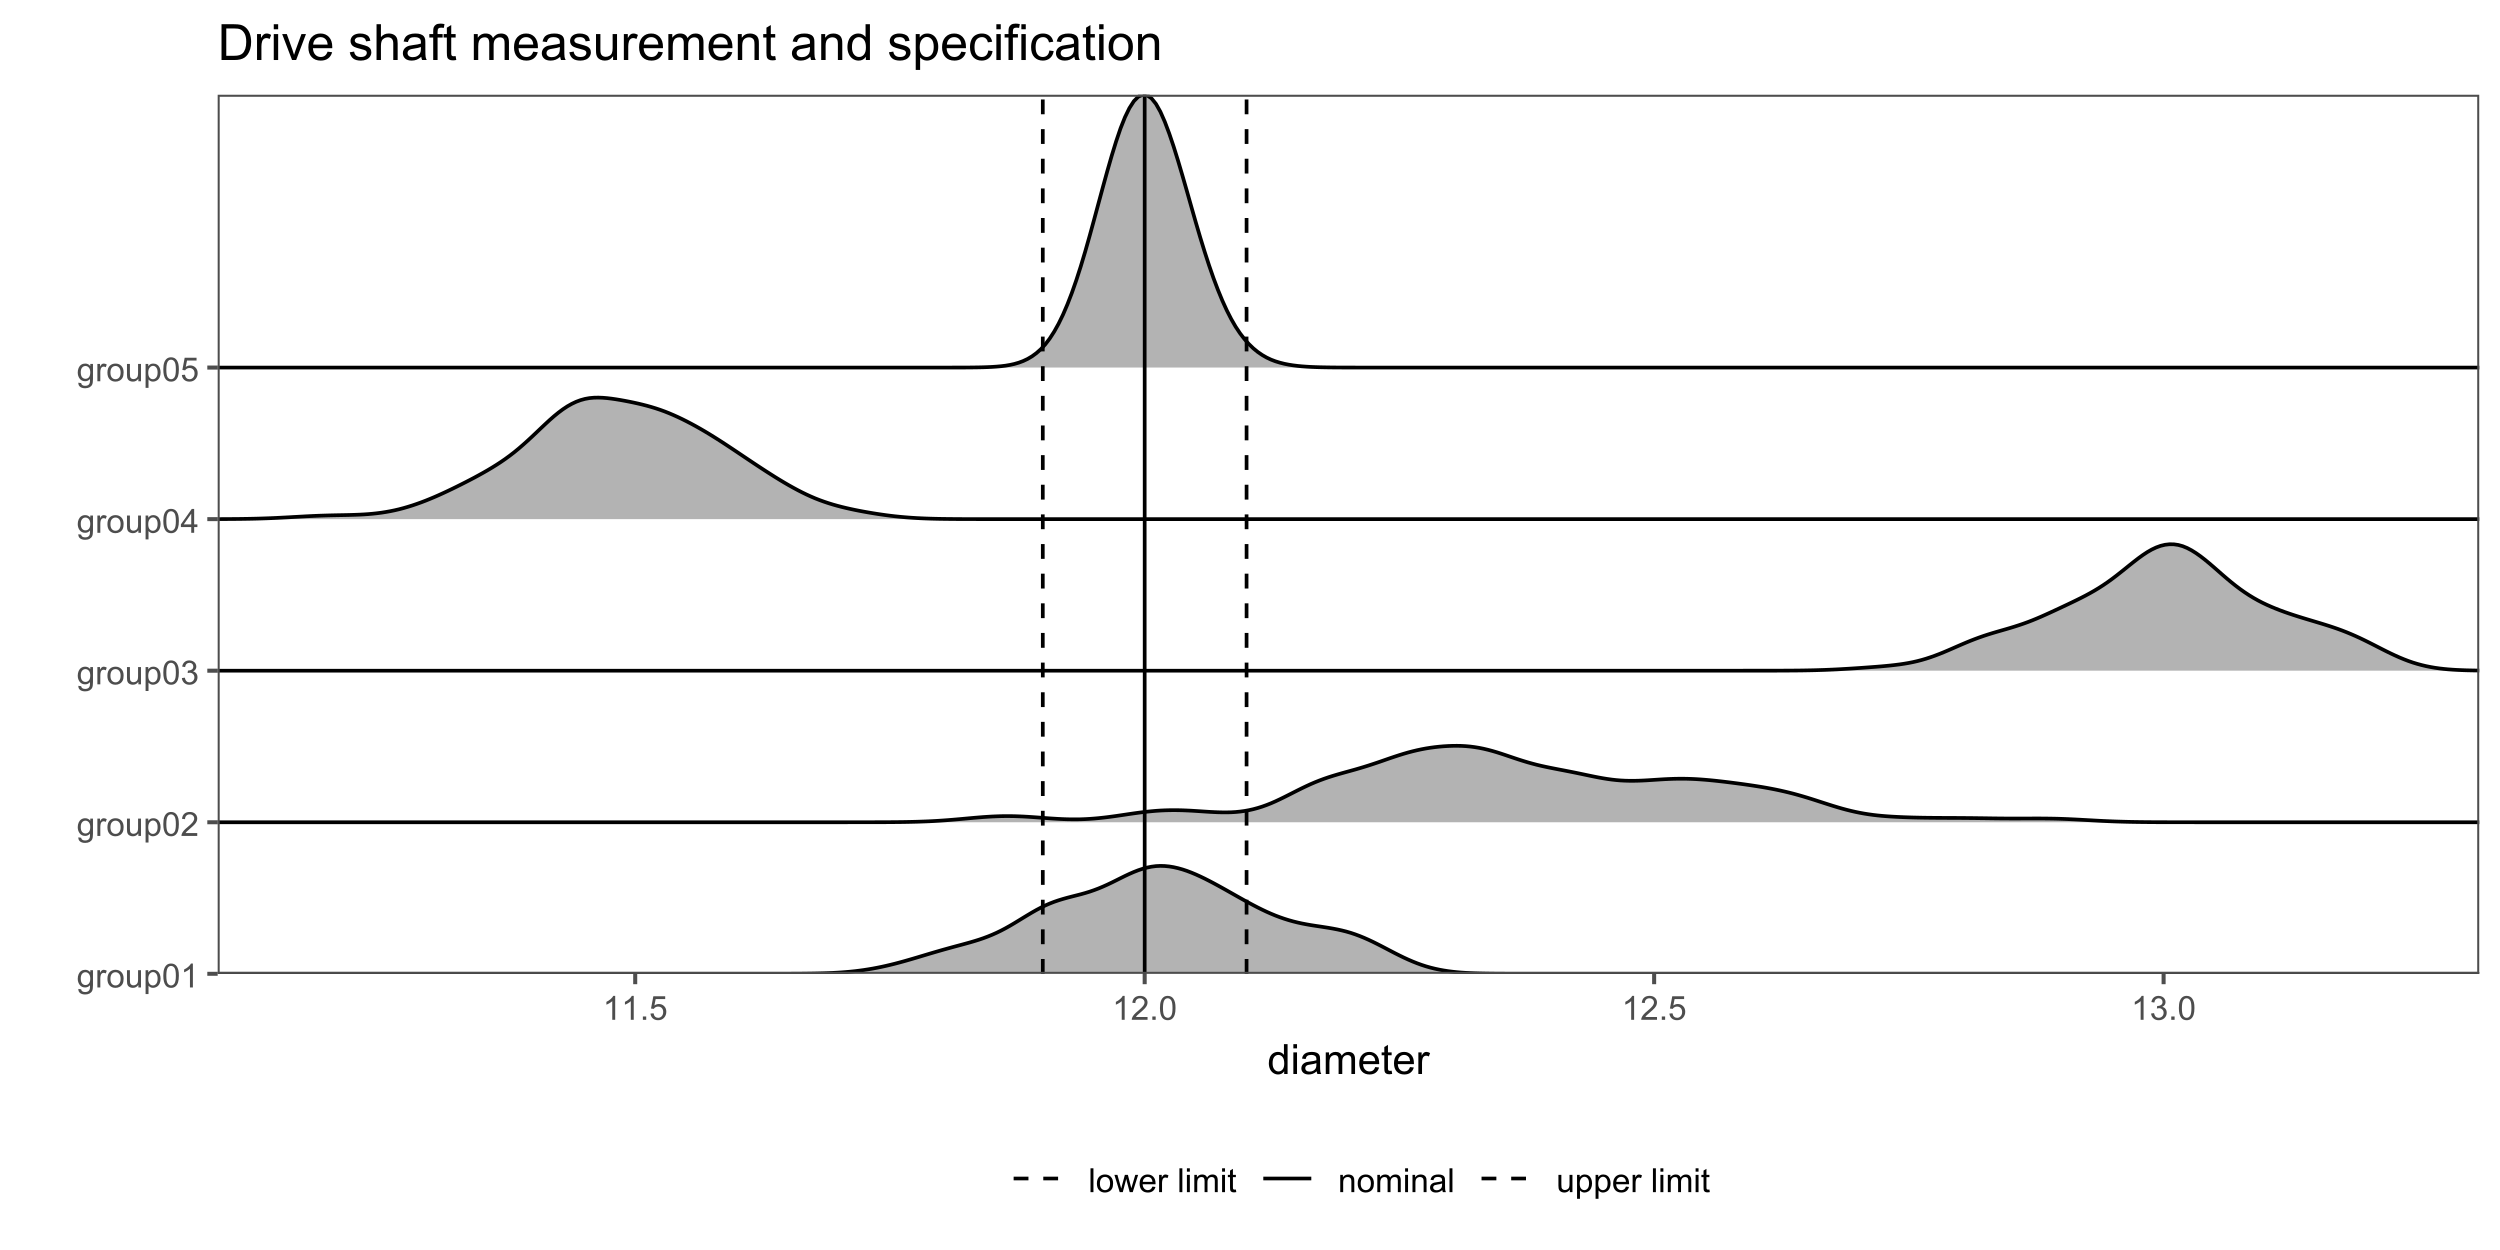 <?xml version="1.0" encoding="UTF-8"?>
<svg xmlns="http://www.w3.org/2000/svg" xmlns:xlink="http://www.w3.org/1999/xlink" width="720" height="360" viewBox="0 0 720 360">
<defs>
<g>
<g id="glyph-0-0">
<path d="M 0.477 0.414 L 1.297 0.535 C 1.332 0.789 1.43 0.973 1.586 1.086 C 1.793 1.242 2.078 1.32 2.441 1.32 C 2.832 1.32 3.133 1.242 3.348 1.086 C 3.559 0.93 3.703 0.711 3.777 0.43 C 3.82 0.258 3.844 -0.102 3.84 -0.652 C 3.469 -0.219 3.012 0 2.461 0 C 1.777 0 1.246 -0.246 0.871 -0.742 C 0.496 -1.234 0.309 -1.828 0.309 -2.516 C 0.309 -2.992 0.395 -3.43 0.566 -3.832 C 0.738 -4.234 0.988 -4.543 1.316 -4.762 C 1.641 -4.98 2.023 -5.09 2.465 -5.09 C 3.055 -5.09 3.539 -4.852 3.918 -4.379 L 3.918 -4.977 L 4.695 -4.977 L 4.695 -0.676 C 4.695 0.102 4.617 0.648 4.461 0.973 C 4.301 1.297 4.051 1.551 3.711 1.738 C 3.367 1.926 2.945 2.02 2.445 2.02 C 1.852 2.02 1.375 1.887 1.008 1.621 C 0.641 1.352 0.465 0.949 0.477 0.414 M 1.176 -2.578 C 1.176 -1.926 1.305 -1.449 1.566 -1.148 C 1.824 -0.848 2.148 -0.699 2.539 -0.699 C 2.93 -0.699 3.254 -0.848 3.516 -1.145 C 3.777 -1.445 3.91 -1.914 3.91 -2.551 C 3.91 -3.16 3.773 -3.617 3.504 -3.93 C 3.234 -4.238 2.906 -4.391 2.527 -4.391 C 2.152 -4.391 1.832 -4.238 1.57 -3.934 C 1.309 -3.629 1.176 -3.18 1.176 -2.578 Z M 1.176 -2.578 "/>
</g>
<g id="glyph-0-1">
<path d="M 0.625 0 L 0.625 -4.977 L 1.383 -4.977 L 1.383 -4.223 C 1.578 -4.578 1.754 -4.809 1.918 -4.922 C 2.082 -5.035 2.266 -5.09 2.461 -5.09 C 2.746 -5.09 3.035 -5 3.328 -4.82 L 3.039 -4.035 C 2.832 -4.156 2.625 -4.219 2.418 -4.219 C 2.234 -4.219 2.07 -4.164 1.922 -4.051 C 1.773 -3.941 1.672 -3.789 1.609 -3.59 C 1.516 -3.289 1.469 -2.961 1.469 -2.605 L 1.469 0 Z M 0.625 0 "/>
</g>
<g id="glyph-0-2">
<path d="M 0.32 -2.488 C 0.32 -3.41 0.574 -4.094 1.086 -4.539 C 1.516 -4.906 2.039 -5.09 2.652 -5.09 C 3.336 -5.09 3.898 -4.867 4.332 -4.418 C 4.766 -3.969 4.984 -3.352 4.984 -2.559 C 4.984 -1.918 4.887 -1.414 4.695 -1.047 C 4.504 -0.68 4.223 -0.395 3.855 -0.191 C 3.488 0.012 3.086 0.113 2.652 0.113 C 1.957 0.113 1.395 -0.109 0.965 -0.559 C 0.535 -1.004 0.32 -1.648 0.32 -2.488 M 1.188 -2.488 C 1.188 -1.852 1.324 -1.375 1.602 -1.059 C 1.883 -0.738 2.23 -0.582 2.652 -0.582 C 3.07 -0.582 3.422 -0.742 3.699 -1.059 C 3.977 -1.379 4.117 -1.863 4.117 -2.516 C 4.117 -3.133 3.977 -3.598 3.695 -3.918 C 3.418 -4.234 3.07 -4.391 2.652 -4.391 C 2.23 -4.391 1.883 -4.234 1.602 -3.918 C 1.324 -3.602 1.188 -3.125 1.188 -2.488 Z M 1.188 -2.488 "/>
</g>
<g id="glyph-0-3">
<path d="M 3.895 0 L 3.895 -0.73 C 3.508 -0.168 2.98 0.113 2.316 0.113 C 2.023 0.113 1.746 0.055 1.492 -0.055 C 1.238 -0.168 1.051 -0.309 0.926 -0.48 C 0.801 -0.652 0.715 -0.859 0.664 -1.105 C 0.633 -1.273 0.613 -1.535 0.613 -1.895 L 0.613 -4.977 L 1.457 -4.977 L 1.457 -2.219 C 1.457 -1.777 1.477 -1.48 1.508 -1.328 C 1.562 -1.105 1.676 -0.93 1.848 -0.805 C 2.02 -0.676 2.23 -0.613 2.484 -0.613 C 2.738 -0.613 2.977 -0.68 3.195 -0.809 C 3.418 -0.938 3.574 -1.113 3.668 -1.34 C 3.762 -1.562 3.805 -1.887 3.805 -2.312 L 3.805 -4.977 L 4.648 -4.977 L 4.648 0 Z M 3.895 0 "/>
</g>
<g id="glyph-0-4">
<path d="M 0.633 1.906 L 0.633 -4.977 L 1.402 -4.977 L 1.402 -4.332 C 1.582 -4.586 1.789 -4.773 2.016 -4.902 C 2.242 -5.027 2.52 -5.09 2.844 -5.09 C 3.27 -5.09 3.645 -4.98 3.969 -4.762 C 4.297 -4.543 4.539 -4.234 4.707 -3.836 C 4.871 -3.438 4.953 -3 4.953 -2.527 C 4.953 -2.016 4.863 -1.559 4.68 -1.152 C 4.496 -0.742 4.23 -0.43 3.883 -0.215 C 3.535 0.004 3.168 0.113 2.785 0.113 C 2.504 0.113 2.25 0.055 2.027 -0.066 C 1.805 -0.184 1.621 -0.336 1.477 -0.516 L 1.477 1.906 L 0.633 1.906 M 1.398 -2.461 C 1.398 -1.82 1.527 -1.348 1.785 -1.039 C 2.047 -0.734 2.359 -0.582 2.727 -0.582 C 3.102 -0.582 3.426 -0.738 3.691 -1.059 C 3.957 -1.375 4.094 -1.867 4.094 -2.531 C 4.094 -3.164 3.961 -3.641 3.699 -3.957 C 3.441 -4.273 3.129 -4.43 2.766 -4.43 C 2.406 -4.43 2.09 -4.262 1.812 -3.926 C 1.535 -3.59 1.398 -3.102 1.398 -2.461 Z M 1.398 -2.461 "/>
</g>
<g id="glyph-0-5">
<path d="M 0.398 -3.391 C 0.398 -4.203 0.48 -4.855 0.648 -5.352 C 0.816 -5.848 1.066 -6.227 1.395 -6.496 C 1.723 -6.766 2.141 -6.898 2.641 -6.898 C 3.008 -6.898 3.332 -6.824 3.609 -6.676 C 3.887 -6.527 4.117 -6.316 4.297 -6.035 C 4.48 -5.754 4.621 -5.414 4.727 -5.012 C 4.828 -4.613 4.879 -4.07 4.879 -3.391 C 4.879 -2.582 4.797 -1.934 4.633 -1.438 C 4.465 -0.941 4.219 -0.559 3.887 -0.289 C 3.559 -0.02 3.141 0.117 2.641 0.117 C 1.977 0.117 1.457 -0.121 1.078 -0.594 C 0.625 -1.168 0.398 -2.098 0.398 -3.391 M 1.266 -3.391 C 1.266 -2.262 1.398 -1.512 1.66 -1.137 C 1.926 -0.762 2.25 -0.578 2.641 -0.578 C 3.027 -0.578 3.352 -0.766 3.617 -1.141 C 3.879 -1.516 4.012 -2.266 4.012 -3.391 C 4.012 -4.52 3.879 -5.273 3.617 -5.645 C 3.352 -6.016 3.023 -6.203 2.629 -6.203 C 2.242 -6.203 1.934 -6.039 1.703 -5.711 C 1.41 -5.289 1.266 -4.516 1.266 -3.391 Z M 1.266 -3.391 "/>
</g>
<g id="glyph-0-6">
<path d="M 3.578 0 L 2.734 0 L 2.734 -5.375 C 2.531 -5.184 2.262 -4.988 1.934 -4.797 C 1.605 -4.602 1.309 -4.457 1.047 -4.359 L 1.047 -5.176 C 1.516 -5.398 1.93 -5.664 2.281 -5.98 C 2.637 -6.297 2.887 -6.602 3.031 -6.898 L 3.578 -6.898 Z M 3.578 0 "/>
</g>
<g id="glyph-0-7">
<path d="M 4.832 -0.812 L 4.832 0 L 0.289 0 C 0.285 -0.203 0.316 -0.398 0.391 -0.586 C 0.504 -0.895 0.691 -1.199 0.945 -1.5 C 1.199 -1.801 1.566 -2.148 2.047 -2.539 C 2.797 -3.152 3.301 -3.637 3.562 -3.996 C 3.824 -4.355 3.957 -4.691 3.957 -5.012 C 3.957 -5.344 3.836 -5.629 3.598 -5.855 C 3.359 -6.086 3.047 -6.203 2.664 -6.203 C 2.258 -6.203 1.93 -6.078 1.688 -5.836 C 1.445 -5.594 1.32 -5.254 1.316 -4.824 L 0.449 -4.914 C 0.508 -5.559 0.734 -6.051 1.121 -6.391 C 1.508 -6.73 2.027 -6.898 2.68 -6.898 C 3.34 -6.898 3.863 -6.719 4.246 -6.352 C 4.633 -5.984 4.824 -5.531 4.824 -4.992 C 4.824 -4.719 4.766 -4.445 4.656 -4.18 C 4.543 -3.914 4.355 -3.637 4.094 -3.344 C 3.832 -3.047 3.398 -2.645 2.793 -2.133 C 2.289 -1.707 1.961 -1.418 1.82 -1.27 C 1.676 -1.117 1.555 -0.965 1.461 -0.812 Z M 4.832 -0.812 "/>
</g>
<g id="glyph-0-8">
<path d="M 0.402 -1.812 L 1.246 -1.926 C 1.344 -1.449 1.508 -1.105 1.742 -0.895 C 1.973 -0.684 2.258 -0.578 2.594 -0.578 C 2.988 -0.578 3.324 -0.715 3.598 -0.988 C 3.871 -1.266 4.008 -1.605 4.008 -2.012 C 4.008 -2.398 3.883 -2.719 3.629 -2.969 C 3.375 -3.223 3.055 -3.348 2.664 -3.348 C 2.504 -3.348 2.305 -3.316 2.066 -3.254 L 2.16 -3.992 C 2.219 -3.988 2.262 -3.984 2.297 -3.984 C 2.656 -3.984 2.98 -4.078 3.266 -4.266 C 3.555 -4.453 3.699 -4.742 3.699 -5.133 C 3.699 -5.441 3.594 -5.699 3.383 -5.902 C 3.176 -6.105 2.906 -6.207 2.574 -6.207 C 2.246 -6.207 1.973 -6.102 1.754 -5.898 C 1.535 -5.691 1.395 -5.383 1.332 -4.969 L 0.488 -5.117 C 0.59 -5.684 0.824 -6.121 1.191 -6.434 C 1.555 -6.746 2.012 -6.898 2.555 -6.898 C 2.93 -6.898 3.273 -6.82 3.59 -6.66 C 3.906 -6.496 4.148 -6.277 4.316 -6 C 4.48 -5.723 4.566 -5.426 4.566 -5.113 C 4.566 -4.816 4.484 -4.547 4.328 -4.305 C 4.168 -4.059 3.93 -3.867 3.617 -3.723 C 4.023 -3.629 4.34 -3.434 4.566 -3.137 C 4.789 -2.844 4.902 -2.473 4.902 -2.031 C 4.902 -1.43 4.684 -0.922 4.246 -0.504 C 3.809 -0.086 3.258 0.121 2.586 0.121 C 1.984 0.121 1.484 -0.059 1.086 -0.418 C 0.688 -0.777 0.461 -1.242 0.402 -1.812 Z M 0.402 -1.812 "/>
</g>
<g id="glyph-0-9">
<path d="M 3.102 0 L 3.102 -1.645 L 0.121 -1.645 L 0.121 -2.418 L 3.258 -6.871 L 3.945 -6.871 L 3.945 -2.418 L 4.875 -2.418 L 4.875 -1.645 L 3.945 -1.645 L 3.945 0 L 3.102 0 M 3.102 -2.418 L 3.102 -5.516 L 0.953 -2.418 Z M 3.102 -2.418 "/>
</g>
<g id="glyph-0-10">
<path d="M 0.398 -1.801 L 1.285 -1.875 C 1.352 -1.445 1.504 -1.121 1.742 -0.902 C 1.98 -0.684 2.27 -0.578 2.605 -0.578 C 3.012 -0.578 3.355 -0.73 3.637 -1.035 C 3.918 -1.344 4.059 -1.75 4.059 -2.254 C 4.059 -2.734 3.926 -3.117 3.652 -3.395 C 3.383 -3.672 3.031 -3.812 2.594 -3.812 C 2.32 -3.812 2.074 -3.75 1.855 -3.625 C 1.637 -3.504 1.465 -3.344 1.34 -3.145 L 0.547 -3.25 L 1.215 -6.777 L 4.633 -6.777 L 4.633 -5.973 L 1.891 -5.973 L 1.52 -4.125 C 1.93 -4.414 2.363 -4.555 2.816 -4.555 C 3.418 -4.555 3.922 -4.348 4.336 -3.934 C 4.75 -3.516 4.953 -2.984 4.953 -2.328 C 4.953 -1.707 4.773 -1.172 4.41 -0.719 C 3.969 -0.16 3.367 0.117 2.605 0.117 C 1.98 0.117 1.473 -0.059 1.074 -0.406 C 0.68 -0.758 0.453 -1.223 0.398 -1.801 Z M 0.398 -1.801 "/>
</g>
<g id="glyph-0-11">
<path d="M 0.871 0 L 0.871 -0.961 L 1.832 -0.961 L 1.832 0 Z M 0.871 0 "/>
</g>
<g id="glyph-0-12">
<path d="M 0.613 0 L 0.613 -6.871 L 1.457 -6.871 L 1.457 0 Z M 0.613 0 "/>
</g>
<g id="glyph-0-13">
<path d="M 1.551 0 L 0.027 -4.977 L 0.898 -4.977 L 1.691 -2.105 L 1.988 -1.035 C 2 -1.09 2.086 -1.43 2.246 -2.062 L 3.039 -4.977 L 3.906 -4.977 L 4.648 -2.09 L 4.898 -1.141 L 5.184 -2.102 L 6.039 -4.977 L 6.859 -4.977 L 5.301 0 L 4.426 0 L 3.633 -2.98 L 3.441 -3.828 L 2.434 0 Z M 1.551 0 "/>
</g>
<g id="glyph-0-14">
<path d="M 4.039 -1.602 L 4.914 -1.496 C 4.773 -0.984 4.52 -0.59 4.148 -0.309 C 3.777 -0.027 3.301 0.113 2.723 0.113 C 1.996 0.113 1.418 -0.113 0.992 -0.559 C 0.566 -1.008 0.352 -1.637 0.352 -2.445 C 0.352 -3.285 0.566 -3.934 1 -4.398 C 1.43 -4.859 1.988 -5.09 2.676 -5.09 C 3.344 -5.09 3.887 -4.863 4.309 -4.41 C 4.73 -3.957 4.941 -3.32 4.941 -2.5 C 4.941 -2.449 4.938 -2.375 4.938 -2.273 L 1.223 -2.273 C 1.254 -1.727 1.41 -1.309 1.688 -1.016 C 1.965 -0.727 2.312 -0.582 2.727 -0.582 C 3.039 -0.582 3.301 -0.664 3.52 -0.824 C 3.738 -0.988 3.914 -1.246 4.039 -1.602 M 1.27 -2.969 L 4.051 -2.969 C 4.012 -3.387 3.906 -3.699 3.73 -3.91 C 3.461 -4.234 3.113 -4.398 2.688 -4.398 C 2.297 -4.398 1.973 -4.266 1.707 -4.008 C 1.445 -3.75 1.297 -3.402 1.27 -2.969 Z M 1.27 -2.969 "/>
</g>
<g id="glyph-0-15">
</g>
<g id="glyph-0-16">
<path d="M 0.637 -5.902 L 0.637 -6.871 L 1.48 -6.871 L 1.48 -5.902 L 0.637 -5.902 M 0.637 0 L 0.637 -4.977 L 1.48 -4.977 L 1.48 0 Z M 0.637 0 "/>
</g>
<g id="glyph-0-17">
<path d="M 0.633 0 L 0.633 -4.977 L 1.387 -4.977 L 1.387 -4.281 C 1.543 -4.523 1.75 -4.719 2.012 -4.867 C 2.27 -5.016 2.566 -5.09 2.898 -5.09 C 3.266 -5.09 3.566 -5.016 3.805 -4.859 C 4.039 -4.707 4.207 -4.492 4.305 -4.219 C 4.695 -4.801 5.211 -5.09 5.84 -5.09 C 6.336 -5.09 6.715 -4.953 6.98 -4.68 C 7.246 -4.406 7.379 -3.984 7.379 -3.418 L 7.379 0 L 6.539 0 L 6.539 -3.137 C 6.539 -3.473 6.512 -3.715 6.457 -3.863 C 6.402 -4.012 6.305 -4.133 6.16 -4.223 C 6.016 -4.312 5.848 -4.359 5.652 -4.359 C 5.305 -4.359 5.012 -4.242 4.781 -4.012 C 4.551 -3.777 4.434 -3.406 4.434 -2.891 L 4.434 0 L 3.59 0 L 3.59 -3.234 C 3.59 -3.609 3.523 -3.891 3.383 -4.078 C 3.246 -4.266 3.023 -4.359 2.711 -4.359 C 2.473 -4.359 2.254 -4.297 2.051 -4.172 C 1.848 -4.047 1.703 -3.863 1.613 -3.625 C 1.523 -3.383 1.477 -3.035 1.477 -2.582 L 1.477 0 Z M 0.633 0 "/>
</g>
<g id="glyph-0-18">
<path d="M 2.477 -0.754 L 2.598 -0.008 C 2.359 0.039 2.148 0.066 1.961 0.066 C 1.652 0.066 1.414 0.016 1.246 -0.078 C 1.078 -0.176 0.961 -0.305 0.891 -0.461 C 0.82 -0.621 0.789 -0.953 0.789 -1.457 L 0.789 -4.32 L 0.168 -4.32 L 0.168 -4.977 L 0.789 -4.977 L 0.789 -6.211 L 1.625 -6.719 L 1.625 -4.977 L 2.477 -4.977 L 2.477 -4.32 L 1.625 -4.32 L 1.625 -1.41 C 1.625 -1.172 1.641 -1.016 1.672 -0.945 C 1.699 -0.879 1.75 -0.824 1.816 -0.781 C 1.883 -0.742 1.98 -0.723 2.105 -0.723 C 2.199 -0.723 2.32 -0.734 2.477 -0.754 Z M 2.477 -0.754 "/>
</g>
<g id="glyph-0-19">
<path d="M 0.633 0 L 0.633 -4.977 L 1.391 -4.977 L 1.391 -4.27 C 1.758 -4.816 2.285 -5.09 2.977 -5.09 C 3.277 -5.09 3.551 -5.035 3.805 -4.93 C 4.055 -4.82 4.242 -4.68 4.367 -4.504 C 4.492 -4.328 4.582 -4.121 4.633 -3.883 C 4.664 -3.727 4.68 -3.453 4.68 -3.062 L 4.68 0 L 3.836 0 L 3.836 -3.027 C 3.836 -3.371 3.801 -3.629 3.734 -3.801 C 3.672 -3.969 3.555 -4.105 3.387 -4.207 C 3.219 -4.309 3.023 -4.359 2.797 -4.359 C 2.438 -4.359 2.129 -4.246 1.867 -4.016 C 1.605 -3.789 1.477 -3.355 1.477 -2.719 L 1.477 0 Z M 0.633 0 "/>
</g>
<g id="glyph-0-20">
<path d="M 3.883 -0.613 C 3.57 -0.348 3.27 -0.16 2.98 -0.051 C 2.691 0.059 2.379 0.113 2.047 0.113 C 1.5 0.113 1.082 -0.02 0.789 -0.289 C 0.492 -0.555 0.348 -0.898 0.348 -1.312 C 0.348 -1.555 0.402 -1.777 0.512 -1.98 C 0.625 -2.184 0.77 -2.344 0.949 -2.465 C 1.129 -2.586 1.332 -2.68 1.555 -2.742 C 1.723 -2.785 1.973 -2.828 2.305 -2.867 C 2.988 -2.949 3.488 -3.047 3.812 -3.16 C 3.812 -3.273 3.816 -3.348 3.816 -3.379 C 3.816 -3.723 3.734 -3.965 3.578 -4.105 C 3.359 -4.297 3.039 -4.391 2.617 -4.391 C 2.219 -4.391 1.926 -4.324 1.738 -4.184 C 1.547 -4.043 1.406 -3.797 1.316 -3.445 L 0.492 -3.559 C 0.566 -3.91 0.691 -4.195 0.863 -4.414 C 1.035 -4.629 1.281 -4.797 1.609 -4.914 C 1.934 -5.031 2.309 -5.09 2.738 -5.09 C 3.164 -5.09 3.508 -5.039 3.773 -4.941 C 4.039 -4.84 4.234 -4.715 4.359 -4.562 C 4.484 -4.41 4.57 -4.219 4.621 -3.988 C 4.648 -3.844 4.664 -3.586 4.664 -3.211 L 4.664 -2.086 C 4.664 -1.301 4.684 -0.805 4.719 -0.598 C 4.754 -0.391 4.824 -0.191 4.93 0 L 4.051 0 C 3.961 -0.176 3.906 -0.379 3.883 -0.613 M 3.812 -2.5 C 3.504 -2.375 3.047 -2.266 2.434 -2.18 C 2.086 -2.129 1.84 -2.074 1.695 -2.012 C 1.555 -1.949 1.441 -1.855 1.363 -1.738 C 1.285 -1.617 1.246 -1.484 1.246 -1.336 C 1.246 -1.109 1.332 -0.922 1.504 -0.773 C 1.672 -0.625 1.922 -0.547 2.25 -0.547 C 2.574 -0.547 2.863 -0.621 3.117 -0.762 C 3.371 -0.902 3.555 -1.098 3.676 -1.344 C 3.766 -1.535 3.812 -1.816 3.812 -2.188 Z M 3.812 -2.5 "/>
</g>
<g id="glyph-1-0">
<path d="M 4.828 0 L 4.828 -0.785 C 4.434 -0.168 3.852 0.141 3.086 0.141 C 2.59 0.141 2.137 0.004 1.719 -0.27 C 1.305 -0.543 0.98 -0.926 0.754 -1.414 C 0.523 -1.906 0.41 -2.469 0.41 -3.105 C 0.41 -3.727 0.512 -4.289 0.719 -4.797 C 0.926 -5.301 1.238 -5.688 1.652 -5.961 C 2.066 -6.227 2.527 -6.363 3.039 -6.363 C 3.414 -6.363 3.75 -6.285 4.043 -6.125 C 4.336 -5.969 4.574 -5.762 4.758 -5.508 L 4.758 -8.59 L 5.805 -8.59 L 5.805 0 L 4.828 0 M 1.492 -3.105 C 1.492 -2.309 1.66 -1.711 2 -1.32 C 2.332 -0.922 2.73 -0.727 3.188 -0.727 C 3.648 -0.727 4.039 -0.914 4.363 -1.293 C 4.684 -1.668 4.844 -2.242 4.844 -3.016 C 4.844 -3.867 4.68 -4.492 4.352 -4.891 C 4.023 -5.289 3.621 -5.492 3.141 -5.492 C 2.672 -5.492 2.281 -5.297 1.965 -4.914 C 1.652 -4.531 1.492 -3.93 1.492 -3.105 Z M 1.492 -3.105 "/>
</g>
<g id="glyph-1-1">
<path d="M 0.797 -7.375 L 0.797 -8.59 L 1.852 -8.59 L 1.852 -7.375 L 0.797 -7.375 M 0.797 0 L 0.797 -6.223 L 1.852 -6.223 L 1.852 0 Z M 0.797 0 "/>
</g>
<g id="glyph-1-2">
<path d="M 4.852 -0.766 C 4.461 -0.434 4.086 -0.199 3.723 -0.062 C 3.363 0.07 2.973 0.141 2.562 0.141 C 1.875 0.141 1.352 -0.027 0.984 -0.359 C 0.617 -0.695 0.434 -1.121 0.434 -1.641 C 0.434 -1.945 0.504 -2.223 0.641 -2.477 C 0.781 -2.727 0.961 -2.93 1.188 -3.082 C 1.41 -3.234 1.664 -3.348 1.945 -3.43 C 2.152 -3.48 2.465 -3.535 2.883 -3.586 C 3.734 -3.688 4.359 -3.809 4.766 -3.949 C 4.766 -4.094 4.77 -4.184 4.77 -4.227 C 4.77 -4.652 4.672 -4.957 4.469 -5.133 C 4.203 -5.371 3.801 -5.492 3.27 -5.492 C 2.773 -5.492 2.406 -5.402 2.172 -5.23 C 1.934 -5.055 1.758 -4.746 1.648 -4.305 L 0.617 -4.445 C 0.707 -4.887 0.863 -5.246 1.078 -5.516 C 1.293 -5.789 1.602 -5.996 2.008 -6.145 C 2.414 -6.289 2.887 -6.363 3.422 -6.363 C 3.953 -6.363 4.383 -6.301 4.719 -6.176 C 5.047 -6.051 5.293 -5.895 5.449 -5.703 C 5.605 -5.516 5.715 -5.273 5.777 -4.984 C 5.812 -4.805 5.828 -4.484 5.828 -4.016 L 5.828 -2.609 C 5.828 -1.629 5.852 -1.008 5.898 -0.746 C 5.941 -0.488 6.031 -0.238 6.164 0 L 5.062 0 C 4.953 -0.219 4.883 -0.477 4.852 -0.766 M 4.766 -3.125 C 4.379 -2.965 3.805 -2.832 3.039 -2.727 C 2.605 -2.66 2.301 -2.59 2.121 -2.516 C 1.941 -2.434 1.801 -2.32 1.703 -2.172 C 1.605 -2.02 1.559 -1.852 1.559 -1.672 C 1.559 -1.387 1.664 -1.152 1.879 -0.969 C 2.09 -0.781 2.402 -0.684 2.812 -0.688 C 3.219 -0.684 3.578 -0.773 3.898 -0.953 C 4.211 -1.129 4.445 -1.371 4.594 -1.68 C 4.707 -1.918 4.762 -2.27 4.766 -2.734 Z M 4.766 -3.125 "/>
</g>
<g id="glyph-1-3">
<path d="M 0.789 0 L 0.789 -6.223 L 1.734 -6.223 L 1.734 -5.352 C 1.93 -5.656 2.188 -5.898 2.516 -6.086 C 2.836 -6.27 3.207 -6.363 3.621 -6.363 C 4.082 -6.363 4.461 -6.266 4.754 -6.078 C 5.051 -5.883 5.258 -5.617 5.379 -5.273 C 5.871 -6 6.512 -6.363 7.301 -6.363 C 7.918 -6.363 8.391 -6.191 8.727 -5.852 C 9.055 -5.508 9.223 -4.98 9.223 -4.273 L 9.223 0 L 8.172 0 L 8.172 -3.922 C 8.172 -4.34 8.141 -4.645 8.07 -4.832 C 8.004 -5.016 7.879 -5.164 7.699 -5.281 C 7.52 -5.391 7.309 -5.449 7.066 -5.449 C 6.629 -5.449 6.266 -5.305 5.977 -5.012 C 5.688 -4.723 5.543 -4.254 5.543 -3.617 L 5.543 0 L 4.488 0 L 4.488 -4.043 C 4.488 -4.512 4.402 -4.863 4.23 -5.098 C 4.059 -5.332 3.777 -5.449 3.387 -5.449 C 3.09 -5.449 2.816 -5.371 2.562 -5.215 C 2.312 -5.059 2.129 -4.828 2.016 -4.531 C 1.902 -4.227 1.844 -3.793 1.844 -3.227 L 1.844 0 Z M 0.789 0 "/>
</g>
<g id="glyph-1-4">
<path d="M 5.051 -2.004 L 6.141 -1.867 C 5.969 -1.23 5.648 -0.738 5.188 -0.387 C 4.719 -0.035 4.125 0.141 3.406 0.141 C 2.492 0.141 1.773 -0.141 1.238 -0.699 C 0.707 -1.262 0.438 -2.047 0.438 -3.059 C 0.438 -4.105 0.711 -4.918 1.25 -5.496 C 1.789 -6.074 2.484 -6.363 3.344 -6.363 C 4.18 -6.363 4.859 -6.078 5.383 -5.516 C 5.914 -4.945 6.176 -4.148 6.176 -3.125 C 6.176 -3.059 6.172 -2.965 6.172 -2.844 L 1.531 -2.844 C 1.566 -2.156 1.762 -1.633 2.109 -1.273 C 2.457 -0.906 2.891 -0.727 3.41 -0.727 C 3.797 -0.727 4.125 -0.828 4.398 -1.031 C 4.672 -1.234 4.891 -1.559 5.051 -2.004 M 1.586 -3.711 L 5.062 -3.711 C 5.016 -4.23 4.883 -4.625 4.664 -4.887 C 4.328 -5.293 3.891 -5.496 3.359 -5.496 C 2.871 -5.496 2.465 -5.332 2.137 -5.008 C 1.805 -4.684 1.625 -4.25 1.586 -3.711 Z M 1.586 -3.711 "/>
</g>
<g id="glyph-1-5">
<path d="M 3.094 -0.945 L 3.246 -0.012 C 2.949 0.051 2.684 0.082 2.449 0.082 C 2.066 0.082 1.77 0.02 1.559 -0.102 C 1.348 -0.219 1.199 -0.379 1.113 -0.578 C 1.027 -0.773 0.984 -1.188 0.984 -1.82 L 0.984 -5.402 L 0.211 -5.402 L 0.211 -6.223 L 0.984 -6.223 L 0.984 -7.766 L 2.031 -8.398 L 2.031 -6.223 L 3.094 -6.223 L 3.094 -5.402 L 2.031 -5.402 L 2.031 -1.766 C 2.031 -1.461 2.051 -1.27 2.09 -1.184 C 2.125 -1.098 2.188 -1.027 2.27 -0.977 C 2.355 -0.926 2.473 -0.902 2.633 -0.902 C 2.75 -0.902 2.902 -0.914 3.094 -0.945 Z M 3.094 -0.945 "/>
</g>
<g id="glyph-1-6">
<path d="M 0.781 0 L 0.781 -6.223 L 1.727 -6.223 L 1.727 -5.281 C 1.969 -5.719 2.195 -6.012 2.398 -6.152 C 2.605 -6.293 2.828 -6.363 3.078 -6.363 C 3.43 -6.363 3.793 -6.25 4.16 -6.023 L 3.797 -5.047 C 3.539 -5.195 3.281 -5.273 3.023 -5.273 C 2.793 -5.273 2.586 -5.203 2.402 -5.066 C 2.219 -4.926 2.086 -4.734 2.008 -4.488 C 1.891 -4.113 1.836 -3.703 1.836 -3.258 L 1.836 0 Z M 0.781 0 "/>
</g>
<g id="glyph-2-0">
<path d="M 1.109 0 L 1.109 -10.309 L 4.66 -10.309 C 5.465 -10.309 6.074 -10.258 6.496 -10.16 C 7.086 -10.023 7.59 -9.777 8.008 -9.422 C 8.551 -8.961 8.957 -8.375 9.227 -7.66 C 9.496 -6.945 9.633 -6.129 9.633 -5.211 C 9.633 -4.426 9.543 -3.734 9.359 -3.129 C 9.176 -2.523 8.941 -2.023 8.656 -1.629 C 8.371 -1.23 8.055 -0.918 7.715 -0.691 C 7.375 -0.465 6.965 -0.293 6.484 -0.176 C 6.004 -0.059 5.453 0 4.832 0 L 1.109 0 M 2.477 -1.215 L 4.676 -1.215 C 5.355 -1.215 5.887 -1.281 6.273 -1.406 C 6.66 -1.531 6.969 -1.711 7.199 -1.941 C 7.523 -2.266 7.773 -2.699 7.957 -3.246 C 8.137 -3.789 8.227 -4.453 8.227 -5.23 C 8.227 -6.309 8.051 -7.137 7.695 -7.715 C 7.34 -8.297 6.91 -8.684 6.406 -8.879 C 6.039 -9.02 5.453 -9.09 4.641 -9.09 L 2.477 -9.09 Z M 2.477 -1.215 "/>
</g>
<g id="glyph-2-1">
<path d="M 0.934 0 L 0.934 -7.469 L 2.074 -7.469 L 2.074 -6.336 C 2.363 -6.863 2.633 -7.215 2.879 -7.383 C 3.125 -7.551 3.395 -7.637 3.691 -7.637 C 4.117 -7.637 4.551 -7.5 4.992 -7.227 L 4.555 -6.055 C 4.246 -6.238 3.938 -6.328 3.629 -6.328 C 3.352 -6.328 3.102 -6.246 2.883 -6.078 C 2.664 -5.91 2.504 -5.68 2.41 -5.387 C 2.27 -4.938 2.199 -4.445 2.199 -3.91 L 2.199 0 Z M 0.934 0 "/>
</g>
<g id="glyph-2-2">
<path d="M 0.957 -8.852 L 0.957 -10.309 L 2.223 -10.309 L 2.223 -8.852 L 0.957 -8.852 M 0.957 0 L 0.957 -7.469 L 2.223 -7.469 L 2.223 0 Z M 0.957 0 "/>
</g>
<g id="glyph-2-3">
<path d="M 3.023 0 L 0.184 -7.469 L 1.52 -7.469 L 3.121 -2.996 C 3.297 -2.512 3.453 -2.012 3.602 -1.492 C 3.711 -1.883 3.871 -2.359 4.07 -2.91 L 5.73 -7.469 L 7.031 -7.469 L 4.203 0 Z M 3.023 0 "/>
</g>
<g id="glyph-2-4">
<path d="M 6.062 -2.406 L 7.367 -2.242 C 7.164 -1.48 6.781 -0.887 6.223 -0.465 C 5.664 -0.043 4.953 0.168 4.086 0.168 C 2.992 0.168 2.125 -0.168 1.488 -0.84 C 0.848 -1.512 0.527 -2.457 0.527 -3.672 C 0.527 -4.926 0.852 -5.902 1.496 -6.594 C 2.145 -7.289 2.984 -7.637 4.016 -7.637 C 5.012 -7.637 5.828 -7.297 6.461 -6.617 C 7.094 -5.938 7.41 -4.98 7.41 -3.746 C 7.41 -3.672 7.41 -3.559 7.402 -3.41 L 1.836 -3.41 C 1.883 -2.59 2.113 -1.961 2.531 -1.527 C 2.949 -1.09 3.469 -0.871 4.094 -0.871 C 4.555 -0.871 4.953 -0.992 5.281 -1.238 C 5.609 -1.48 5.867 -1.871 6.062 -2.406 M 1.906 -4.449 L 6.074 -4.449 C 6.02 -5.078 5.859 -5.551 5.598 -5.863 C 5.195 -6.352 4.672 -6.594 4.027 -6.594 C 3.449 -6.594 2.957 -6.402 2.562 -6.012 C 2.168 -5.621 1.949 -5.102 1.906 -4.449 Z M 1.906 -4.449 "/>
</g>
<g id="glyph-2-5">
</g>
<g id="glyph-2-6">
<path d="M 0.441 -2.23 L 1.695 -2.426 C 1.766 -1.926 1.961 -1.539 2.281 -1.273 C 2.602 -1.004 3.051 -0.871 3.629 -0.871 C 4.211 -0.871 4.641 -0.988 4.922 -1.227 C 5.203 -1.465 5.344 -1.742 5.344 -2.059 C 5.344 -2.348 5.219 -2.57 4.973 -2.734 C 4.797 -2.848 4.367 -2.992 3.676 -3.164 C 2.75 -3.398 2.105 -3.602 1.746 -3.773 C 1.387 -3.941 1.117 -4.18 0.93 -4.484 C 0.746 -4.785 0.652 -5.117 0.652 -5.484 C 0.652 -5.816 0.73 -6.125 0.883 -6.41 C 1.035 -6.691 1.242 -6.93 1.504 -7.117 C 1.703 -7.262 1.969 -7.383 2.309 -7.484 C 2.648 -7.586 3.016 -7.637 3.402 -7.637 C 3.988 -7.637 4.504 -7.551 4.945 -7.383 C 5.391 -7.215 5.715 -6.984 5.926 -6.695 C 6.137 -6.41 6.285 -6.023 6.363 -5.539 L 5.125 -5.371 C 5.07 -5.758 4.906 -6.055 4.637 -6.273 C 4.367 -6.488 3.988 -6.594 3.496 -6.594 C 2.914 -6.594 2.5 -6.5 2.25 -6.309 C 2 -6.113 1.879 -5.891 1.879 -5.633 C 1.879 -5.469 1.93 -5.32 2.031 -5.188 C 2.137 -5.055 2.297 -4.941 2.516 -4.852 C 2.645 -4.805 3.016 -4.695 3.637 -4.527 C 4.531 -4.289 5.156 -4.094 5.508 -3.941 C 5.863 -3.789 6.141 -3.566 6.344 -3.277 C 6.543 -2.984 6.645 -2.625 6.645 -2.195 C 6.645 -1.773 6.52 -1.375 6.273 -1 C 6.027 -0.629 5.676 -0.34 5.211 -0.137 C 4.746 0.066 4.223 0.168 3.637 0.168 C 2.664 0.168 1.926 -0.031 1.418 -0.438 C 0.91 -0.84 0.582 -1.438 0.441 -2.23 Z M 0.441 -2.23 "/>
</g>
<g id="glyph-2-7">
<path d="M 0.949 0 L 0.949 -10.309 L 2.215 -10.309 L 2.215 -6.609 C 2.805 -7.293 3.551 -7.637 4.449 -7.637 C 5.004 -7.637 5.484 -7.527 5.891 -7.309 C 6.301 -7.09 6.59 -6.789 6.766 -6.406 C 6.941 -6.02 7.031 -5.465 7.031 -4.73 L 7.031 0 L 5.766 0 L 5.766 -4.73 C 5.766 -5.363 5.629 -5.824 5.355 -6.113 C 5.078 -6.402 4.691 -6.547 4.191 -6.547 C 3.816 -6.547 3.461 -6.449 3.133 -6.254 C 2.801 -6.059 2.566 -5.797 2.426 -5.465 C 2.285 -5.129 2.215 -4.672 2.215 -4.086 L 2.215 0 Z M 0.949 0 "/>
</g>
<g id="glyph-2-8">
<path d="M 5.82 -0.922 C 5.352 -0.523 4.902 -0.242 4.469 -0.078 C 4.035 0.086 3.57 0.168 3.074 0.168 C 2.254 0.168 1.621 -0.031 1.18 -0.434 C 0.742 -0.832 0.52 -1.344 0.52 -1.969 C 0.52 -2.336 0.602 -2.668 0.77 -2.969 C 0.938 -3.273 1.152 -3.516 1.422 -3.699 C 1.691 -3.883 1.996 -4.02 2.336 -4.113 C 2.582 -4.18 2.957 -4.242 3.461 -4.305 C 4.48 -4.426 5.234 -4.57 5.715 -4.738 C 5.723 -4.914 5.723 -5.023 5.723 -5.07 C 5.723 -5.586 5.605 -5.949 5.363 -6.16 C 5.043 -6.445 4.562 -6.59 3.922 -6.59 C 3.328 -6.59 2.887 -6.484 2.605 -6.273 C 2.32 -6.066 2.113 -5.699 1.977 -5.168 L 0.738 -5.336 C 0.852 -5.867 1.035 -6.293 1.293 -6.621 C 1.551 -6.945 1.926 -7.195 2.41 -7.371 C 2.898 -7.547 3.465 -7.637 4.105 -7.637 C 4.742 -7.637 5.262 -7.562 5.66 -7.41 C 6.059 -7.262 6.352 -7.07 6.539 -6.844 C 6.727 -6.617 6.859 -6.332 6.934 -5.984 C 6.977 -5.77 6.996 -5.379 6.996 -4.816 L 6.996 -3.129 C 6.996 -1.953 7.023 -1.207 7.078 -0.895 C 7.129 -0.586 7.238 -0.285 7.398 0 L 6.074 0 C 5.945 -0.262 5.859 -0.57 5.82 -0.922 M 5.715 -3.746 C 5.258 -3.559 4.566 -3.402 3.648 -3.27 C 3.129 -3.195 2.762 -3.109 2.547 -3.016 C 2.328 -2.922 2.164 -2.785 2.047 -2.605 C 1.93 -2.426 1.871 -2.223 1.871 -2.004 C 1.871 -1.668 1.996 -1.387 2.254 -1.16 C 2.508 -0.934 2.883 -0.824 3.375 -0.824 C 3.863 -0.824 4.297 -0.93 4.676 -1.141 C 5.055 -1.355 5.336 -1.648 5.512 -2.02 C 5.648 -2.305 5.715 -2.727 5.715 -3.285 Z M 5.715 -3.746 "/>
</g>
<g id="glyph-2-9">
<path d="M 1.25 0 L 1.25 -6.484 L 0.133 -6.484 L 0.133 -7.469 L 1.25 -7.469 L 1.25 -8.262 C 1.25 -8.762 1.297 -9.137 1.387 -9.379 C 1.508 -9.707 1.723 -9.973 2.027 -10.176 C 2.336 -10.383 2.766 -10.484 3.32 -10.484 C 3.676 -10.484 4.07 -10.441 4.5 -10.355 L 4.309 -9.254 C 4.047 -9.301 3.801 -9.324 3.566 -9.324 C 3.18 -9.324 2.91 -9.242 2.75 -9.078 C 2.59 -8.914 2.512 -8.605 2.512 -8.156 L 2.512 -7.469 L 3.965 -7.469 L 3.965 -6.484 L 2.512 -6.484 L 2.512 0 Z M 1.25 0 "/>
</g>
<g id="glyph-2-10">
<path d="M 3.711 -1.133 L 3.895 -0.016 C 3.539 0.062 3.219 0.098 2.938 0.098 C 2.48 0.098 2.125 0.027 1.871 -0.121 C 1.617 -0.266 1.438 -0.457 1.336 -0.691 C 1.234 -0.93 1.18 -1.426 1.18 -2.188 L 1.18 -6.484 L 0.254 -6.484 L 0.254 -7.469 L 1.18 -7.469 L 1.18 -9.316 L 2.441 -10.074 L 2.441 -7.469 L 3.711 -7.469 L 3.711 -6.484 L 2.441 -6.484 L 2.441 -2.117 C 2.441 -1.754 2.461 -1.523 2.508 -1.422 C 2.551 -1.316 2.625 -1.234 2.723 -1.176 C 2.824 -1.113 2.969 -1.082 3.156 -1.082 C 3.297 -1.082 3.484 -1.098 3.711 -1.133 Z M 3.711 -1.133 "/>
</g>
<g id="glyph-2-11">
<path d="M 0.949 0 L 0.949 -7.469 L 2.082 -7.469 L 2.082 -6.418 C 2.316 -6.785 2.629 -7.078 3.016 -7.301 C 3.406 -7.523 3.848 -7.637 4.344 -7.637 C 4.898 -7.637 5.352 -7.52 5.707 -7.293 C 6.059 -7.062 6.309 -6.742 6.453 -6.328 C 7.047 -7.199 7.812 -7.637 8.762 -7.637 C 9.5 -7.637 10.07 -7.43 10.469 -7.02 C 10.867 -6.609 11.066 -5.98 11.066 -5.125 L 11.066 0 L 9.809 0 L 9.809 -4.703 C 9.809 -5.211 9.766 -5.574 9.684 -5.797 C 9.602 -6.02 9.453 -6.199 9.238 -6.336 C 9.023 -6.473 8.77 -6.539 8.48 -6.539 C 7.953 -6.539 7.52 -6.363 7.172 -6.016 C 6.824 -5.664 6.652 -5.105 6.652 -4.34 L 6.652 0 L 5.387 0 L 5.387 -4.852 C 5.387 -5.414 5.281 -5.836 5.078 -6.117 C 4.871 -6.398 4.531 -6.539 4.062 -6.539 C 3.707 -6.539 3.379 -6.445 3.074 -6.258 C 2.773 -6.07 2.555 -5.797 2.418 -5.434 C 2.281 -5.074 2.215 -4.555 2.215 -3.875 L 2.215 0 Z M 0.949 0 "/>
</g>
<g id="glyph-2-12">
<path d="M 5.844 0 L 5.844 -1.098 C 5.262 -0.254 4.473 0.168 3.473 0.168 C 3.031 0.168 2.621 0.086 2.238 -0.086 C 1.855 -0.254 1.574 -0.465 1.387 -0.719 C 1.203 -0.977 1.074 -1.289 1 -1.66 C 0.945 -1.906 0.922 -2.301 0.922 -2.84 L 0.922 -7.469 L 2.188 -7.469 L 2.188 -3.324 C 2.188 -2.664 2.211 -2.219 2.266 -1.988 C 2.344 -1.656 2.512 -1.395 2.77 -1.207 C 3.027 -1.016 3.348 -0.922 3.727 -0.922 C 4.105 -0.922 4.461 -1.02 4.797 -1.211 C 5.129 -1.406 5.363 -1.672 5.5 -2.008 C 5.641 -2.344 5.711 -2.828 5.711 -3.465 L 5.711 -7.469 L 6.977 -7.469 L 6.977 0 Z M 5.844 0 "/>
</g>
<g id="glyph-2-13">
<path d="M 0.949 0 L 0.949 -7.469 L 2.09 -7.469 L 2.09 -6.406 C 2.637 -7.227 3.43 -7.637 4.465 -7.637 C 4.914 -7.637 5.328 -7.555 5.707 -7.395 C 6.082 -7.23 6.367 -7.02 6.555 -6.758 C 6.742 -6.496 6.871 -6.184 6.945 -5.82 C 6.992 -5.586 7.016 -5.176 7.016 -4.59 L 7.016 0 L 5.75 0 L 5.75 -4.543 C 5.75 -5.059 5.703 -5.441 5.605 -5.699 C 5.504 -5.953 5.332 -6.156 5.078 -6.309 C 4.828 -6.461 4.535 -6.539 4.199 -6.539 C 3.66 -6.539 3.191 -6.367 2.801 -6.027 C 2.41 -5.684 2.215 -5.035 2.215 -4.078 L 2.215 0 Z M 0.949 0 "/>
</g>
<g id="glyph-2-14">
<path d="M 5.793 0 L 5.793 -0.941 C 5.32 -0.203 4.625 0.168 3.707 0.168 C 3.109 0.168 2.562 0.004 2.062 -0.324 C 1.562 -0.652 1.176 -1.109 0.902 -1.699 C 0.629 -2.285 0.492 -2.961 0.492 -3.727 C 0.492 -4.473 0.617 -5.148 0.863 -5.754 C 1.113 -6.363 1.484 -6.828 1.984 -7.152 C 2.48 -7.473 3.035 -7.637 3.648 -7.637 C 4.098 -7.637 4.5 -7.539 4.852 -7.352 C 5.203 -7.16 5.488 -6.914 5.711 -6.609 L 5.711 -10.309 L 6.969 -10.309 L 6.969 0 L 5.793 0 M 1.793 -3.727 C 1.793 -2.77 1.996 -2.055 2.398 -1.582 C 2.801 -1.109 3.277 -0.871 3.824 -0.871 C 4.379 -0.871 4.848 -1.098 5.234 -1.551 C 5.621 -2.004 5.816 -2.691 5.816 -3.621 C 5.816 -4.645 5.617 -5.395 5.223 -5.871 C 4.832 -6.348 4.344 -6.59 3.77 -6.59 C 3.207 -6.59 2.734 -6.359 2.359 -5.898 C 1.98 -5.441 1.793 -4.715 1.793 -3.727 Z M 1.793 -3.727 "/>
</g>
<g id="glyph-2-15">
<path d="M 0.949 2.863 L 0.949 -7.469 L 2.102 -7.469 L 2.102 -6.496 C 2.375 -6.875 2.68 -7.16 3.023 -7.352 C 3.367 -7.539 3.781 -7.637 4.27 -7.637 C 4.906 -7.637 5.469 -7.473 5.957 -7.145 C 6.441 -6.816 6.812 -6.352 7.059 -5.754 C 7.309 -5.156 7.434 -4.504 7.434 -3.789 C 7.434 -3.027 7.293 -2.336 7.02 -1.727 C 6.746 -1.113 6.348 -0.645 5.824 -0.32 C 5.301 0.004 4.754 0.168 4.176 0.168 C 3.754 0.168 3.375 0.078 3.039 -0.098 C 2.707 -0.277 2.43 -0.5 2.215 -0.773 L 2.215 2.863 L 0.949 2.863 M 2.094 -3.691 C 2.094 -2.73 2.289 -2.02 2.68 -1.562 C 3.066 -1.102 3.539 -0.871 4.094 -0.871 C 4.656 -0.871 5.137 -1.109 5.535 -1.586 C 5.938 -2.062 6.137 -2.797 6.137 -3.797 C 6.137 -4.75 5.941 -5.461 5.551 -5.934 C 5.16 -6.406 4.691 -6.645 4.148 -6.645 C 3.609 -6.645 3.133 -6.391 2.719 -5.887 C 2.301 -5.383 2.094 -4.652 2.094 -3.691 Z M 2.094 -3.691 "/>
</g>
<g id="glyph-2-16">
<path d="M 5.82 -2.734 L 7.066 -2.574 C 6.93 -1.715 6.582 -1.043 6.023 -0.559 C 5.461 -0.074 4.773 0.168 3.957 0.168 C 2.938 0.168 2.113 -0.164 1.492 -0.832 C 0.871 -1.5 0.562 -2.457 0.562 -3.707 C 0.562 -4.512 0.695 -5.219 0.965 -5.82 C 1.23 -6.426 1.637 -6.879 2.184 -7.184 C 2.73 -7.484 3.324 -7.637 3.965 -7.637 C 4.777 -7.637 5.441 -7.43 5.957 -7.02 C 6.473 -6.609 6.801 -6.027 6.945 -5.273 L 5.715 -5.082 C 5.598 -5.586 5.391 -5.961 5.094 -6.215 C 4.797 -6.469 4.438 -6.594 4.016 -6.594 C 3.379 -6.594 2.859 -6.367 2.461 -5.91 C 2.062 -5.453 1.863 -4.73 1.863 -3.742 C 1.863 -2.738 2.055 -2.008 2.441 -1.555 C 2.824 -1.098 3.324 -0.871 3.945 -0.871 C 4.441 -0.871 4.855 -1.023 5.188 -1.328 C 5.523 -1.633 5.734 -2.102 5.82 -2.734 Z M 5.82 -2.734 "/>
</g>
<g id="glyph-2-17">
<path d="M 0.477 -3.734 C 0.477 -5.117 0.863 -6.141 1.633 -6.805 C 2.273 -7.359 3.055 -7.637 3.98 -7.637 C 5.008 -7.637 5.844 -7.301 6.496 -6.625 C 7.148 -5.953 7.473 -5.023 7.473 -3.84 C 7.473 -2.879 7.328 -2.121 7.043 -1.57 C 6.754 -1.02 6.332 -0.594 5.781 -0.289 C 5.23 0.016 4.633 0.168 3.98 0.168 C 2.934 0.168 2.09 -0.168 1.445 -0.836 C 0.801 -1.508 0.477 -2.473 0.477 -3.734 M 1.777 -3.734 C 1.777 -2.777 1.988 -2.062 2.406 -1.586 C 2.82 -1.109 3.348 -0.871 3.98 -0.871 C 4.609 -0.871 5.129 -1.109 5.547 -1.59 C 5.965 -2.066 6.172 -2.797 6.172 -3.777 C 6.172 -4.699 5.965 -5.398 5.543 -5.875 C 5.125 -6.352 4.602 -6.59 3.98 -6.59 C 3.348 -6.59 2.82 -6.352 2.406 -5.879 C 1.988 -5.406 1.777 -4.691 1.777 -3.734 Z M 1.777 -3.734 "/>
</g>
</g>
<clipPath id="clip-0">
<path clip-rule="nonzero" d="M 62.691 27.293 L 714.02 27.293 L 714.02 280.457 L 62.691 280.457 Z M 62.691 27.293 "/>
</clipPath>
<clipPath id="clip-1">
<path clip-rule="nonzero" d="M 62.691 27.293 L 714.02 27.293 L 714.02 106 L 62.691 106 Z M 62.691 27.293 "/>
</clipPath>
<clipPath id="clip-2">
<path clip-rule="nonzero" d="M 62.691 27.293 L 714.02 27.293 L 714.02 107 L 62.691 107 Z M 62.691 27.293 "/>
</clipPath>
<clipPath id="clip-3">
<path clip-rule="nonzero" d="M 62.691 114 L 714.02 114 L 714.02 150 L 62.691 150 Z M 62.691 114 "/>
</clipPath>
<clipPath id="clip-4">
<path clip-rule="nonzero" d="M 62.691 113 L 714.02 113 L 714.02 151 L 62.691 151 Z M 62.691 113 "/>
</clipPath>
<clipPath id="clip-5">
<path clip-rule="nonzero" d="M 62.691 156 L 714.02 156 L 714.02 194 L 62.691 194 Z M 62.691 156 "/>
</clipPath>
<clipPath id="clip-6">
<path clip-rule="nonzero" d="M 62.691 214 L 714.02 214 L 714.02 237 L 62.691 237 Z M 62.691 214 "/>
</clipPath>
<clipPath id="clip-7">
<path clip-rule="nonzero" d="M 62.691 214 L 714.02 214 L 714.02 238 L 62.691 238 Z M 62.691 214 "/>
</clipPath>
<clipPath id="clip-8">
<path clip-rule="nonzero" d="M 62.691 249 L 714.02 249 L 714.02 280.457 L 62.691 280.457 Z M 62.691 249 "/>
</clipPath>
<clipPath id="clip-9">
<path clip-rule="nonzero" d="M 62.691 248 L 714.02 248 L 714.02 280.457 L 62.691 280.457 Z M 62.691 248 "/>
</clipPath>
<clipPath id="clip-10">
<path clip-rule="nonzero" d="M 329 27.293 L 331 27.293 L 331 280.457 L 329 280.457 Z M 329 27.293 "/>
</clipPath>
<clipPath id="clip-11">
<path clip-rule="nonzero" d="M 299 27.293 L 301 27.293 L 301 280.457 L 299 280.457 Z M 299 27.293 "/>
</clipPath>
<clipPath id="clip-12">
<path clip-rule="nonzero" d="M 358 27.293 L 360 27.293 L 360 280.457 L 358 280.457 Z M 358 27.293 "/>
</clipPath>
<clipPath id="clip-13">
<path clip-rule="nonzero" d="M 62.691 27.293 L 714.02 27.293 L 714.02 280.457 L 62.691 280.457 Z M 62.691 27.293 "/>
</clipPath>
</defs>
<rect x="-72" y="-36" width="864" height="432" fill="rgb(100%, 100%, 100%)" fill-opacity="1"/>
<rect x="-72" y="-36" width="864" height="432" fill="rgb(100%, 100%, 100%)" fill-opacity="1"/>
<path fill="none" stroke-width="1.164" stroke-linecap="round" stroke-linejoin="round" stroke="rgb(100%, 100%, 100%)" stroke-opacity="1" stroke-miterlimit="10" d="M 0 360 L 720 360 L 720 0 L 0 0 Z M 0 360 "/>
<g clip-path="url(#clip-0)">
<path fill-rule="nonzero" fill="rgb(100%, 100%, 100%)" fill-opacity="1" d="M 62.691 280.457 L 714.02 280.457 L 714.02 27.293 L 62.691 27.293 Z M 62.691 280.457 "/>
</g>
<g clip-path="url(#clip-1)">
<path fill-rule="nonzero" fill="rgb(70.196%, 70.196%, 70.196%)" fill-opacity="1" d="M 62.691 105.859 L 273.004 105.859 L 274.277 105.855 L 275.555 105.855 L 276.828 105.852 L 278.102 105.844 L 279.379 105.836 L 280.652 105.82 L 281.926 105.801 L 283.203 105.77 L 284.477 105.727 L 285.75 105.668 L 287.027 105.582 L 288.301 105.469 L 289.574 105.316 L 290.848 105.102 L 292.125 104.82 L 293.398 104.453 L 294.672 103.977 L 295.949 103.375 L 297.223 102.621 L 298.496 101.691 L 299.773 100.555 L 301.047 99.176 L 302.32 97.5 L 303.594 95.527 L 304.871 93.242 L 306.145 90.621 L 307.418 87.656 L 308.695 84.352 L 309.969 80.715 L 311.242 76.766 L 312.52 72.512 L 313.793 68.023 L 315.066 63.383 L 316.34 58.66 L 317.617 53.941 L 318.891 49.316 L 320.164 44.883 L 321.441 40.734 L 322.715 36.965 L 323.988 33.762 L 325.266 31.137 L 326.539 29.156 L 327.812 27.863 L 329.086 27.293 L 330.363 27.453 L 331.637 28.332 L 332.91 29.91 L 334.188 32.172 L 335.461 35.062 L 336.734 38.441 L 338.012 42.219 L 339.285 46.312 L 340.559 50.625 L 341.836 55.066 L 343.109 59.559 L 344.383 64.016 L 345.656 68.344 L 346.934 72.492 L 348.207 76.414 L 349.48 80.082 L 350.758 83.469 L 352.031 86.566 L 353.305 89.367 L 354.582 91.871 L 355.855 94.082 L 357.129 95.992 L 358.402 97.656 L 359.68 99.09 L 360.953 100.32 L 362.227 101.359 L 363.504 102.238 L 364.777 102.969 L 366.051 103.574 L 367.328 104.059 L 368.602 104.449 L 369.875 104.77 L 371.148 105.023 L 372.426 105.223 L 373.699 105.383 L 374.973 105.504 L 376.25 105.598 L 377.523 105.672 L 378.797 105.723 L 380.074 105.762 L 381.348 105.789 L 382.621 105.812 L 383.895 105.828 L 385.172 105.84 L 386.445 105.844 L 387.719 105.852 L 388.996 105.855 L 390.27 105.855 L 391.543 105.859 L 714.023 105.859 Z M 62.691 105.859 "/>
</g>
<g clip-path="url(#clip-2)">
<path fill="none" stroke-width="1.067" stroke-linecap="round" stroke-linejoin="round" stroke="rgb(0%, 0%, 0%)" stroke-opacity="1" stroke-miterlimit="10" d="M 62.691 105.859 L 273.004 105.859 L 274.277 105.855 L 275.555 105.855 L 276.828 105.852 L 278.102 105.844 L 279.379 105.836 L 280.652 105.82 L 281.926 105.801 L 283.203 105.77 L 284.477 105.727 L 285.75 105.668 L 287.027 105.582 L 288.301 105.469 L 289.574 105.316 L 290.848 105.102 L 292.125 104.82 L 293.398 104.453 L 294.672 103.977 L 295.949 103.375 L 297.223 102.621 L 298.496 101.691 L 299.773 100.555 L 301.047 99.176 L 302.32 97.5 L 303.594 95.527 L 304.871 93.242 L 306.145 90.621 L 307.418 87.656 L 308.695 84.352 L 309.969 80.715 L 311.242 76.766 L 312.52 72.512 L 313.793 68.023 L 315.066 63.383 L 316.34 58.66 L 317.617 53.941 L 318.891 49.316 L 320.164 44.883 L 321.441 40.734 L 322.715 36.965 L 323.988 33.762 L 325.266 31.137 L 326.539 29.156 L 327.812 27.863 L 329.086 27.293 L 330.363 27.453 L 331.637 28.332 L 332.91 29.91 L 334.188 32.172 L 335.461 35.062 L 336.734 38.441 L 338.012 42.219 L 339.285 46.312 L 340.559 50.625 L 341.836 55.066 L 343.109 59.559 L 344.383 64.016 L 345.656 68.344 L 346.934 72.492 L 348.207 76.414 L 349.48 80.082 L 350.758 83.469 L 352.031 86.566 L 353.305 89.367 L 354.582 91.871 L 355.855 94.082 L 357.129 95.992 L 358.402 97.656 L 359.68 99.09 L 360.953 100.32 L 362.227 101.359 L 363.504 102.238 L 364.777 102.969 L 366.051 103.574 L 367.328 104.059 L 368.602 104.449 L 369.875 104.77 L 371.148 105.023 L 372.426 105.223 L 373.699 105.383 L 374.973 105.504 L 376.25 105.598 L 377.523 105.672 L 378.797 105.723 L 380.074 105.762 L 381.348 105.789 L 382.621 105.812 L 383.895 105.828 L 385.172 105.84 L 386.445 105.844 L 387.719 105.852 L 388.996 105.855 L 390.27 105.855 L 391.543 105.859 L 714.023 105.859 "/>
</g>
<g clip-path="url(#clip-3)">
<path fill-rule="nonzero" fill="rgb(70.196%, 70.196%, 70.196%)" fill-opacity="1" d="M 62.691 149.5 L 63.969 149.496 L 66.516 149.48 L 67.793 149.469 L 69.066 149.457 L 71.613 149.418 L 72.891 149.391 L 74.164 149.359 L 75.438 149.32 L 76.715 149.277 L 77.988 149.23 L 79.262 149.176 L 80.539 149.113 L 83.086 148.98 L 84.359 148.906 L 85.637 148.836 L 88.184 148.695 L 89.461 148.633 L 90.734 148.574 L 92.008 148.523 L 93.285 148.48 L 94.559 148.441 L 95.832 148.41 L 97.105 148.383 L 98.383 148.359 L 99.656 148.336 L 100.93 148.305 L 102.207 148.266 L 103.48 148.219 L 104.754 148.152 L 106.031 148.066 L 107.305 147.953 L 108.578 147.816 L 109.855 147.652 L 111.129 147.453 L 112.402 147.223 L 113.676 146.961 L 114.953 146.664 L 116.227 146.328 L 117.5 145.957 L 118.777 145.559 L 120.051 145.125 L 121.324 144.668 L 122.602 144.18 L 123.875 143.664 L 125.148 143.129 L 126.422 142.57 L 127.699 141.988 L 128.973 141.395 L 130.246 140.785 L 131.523 140.16 L 132.797 139.523 L 134.07 138.879 L 135.348 138.219 L 136.621 137.551 L 137.895 136.859 L 139.168 136.152 L 140.445 135.422 L 141.719 134.664 L 142.992 133.871 L 144.27 133.039 L 145.543 132.16 L 146.816 131.23 L 148.094 130.246 L 149.367 129.199 L 150.641 128.102 L 151.914 126.961 L 153.191 125.781 L 154.465 124.578 L 155.738 123.363 L 157.016 122.16 L 158.289 120.984 L 159.562 119.867 L 160.84 118.824 L 162.113 117.875 L 163.387 117.031 L 164.664 116.309 L 165.938 115.707 L 167.211 115.234 L 168.484 114.883 L 169.762 114.652 L 171.035 114.535 L 172.309 114.508 L 173.586 114.555 L 174.859 114.66 L 176.133 114.812 L 177.41 114.996 L 178.684 115.207 L 179.957 115.438 L 181.23 115.684 L 182.508 115.949 L 183.781 116.23 L 185.055 116.535 L 186.332 116.863 L 187.605 117.223 L 188.879 117.613 L 190.156 118.039 L 191.43 118.504 L 192.703 119.008 L 193.977 119.551 L 195.254 120.125 L 196.527 120.734 L 197.801 121.371 L 199.078 122.039 L 200.352 122.73 L 201.625 123.445 L 202.902 124.188 L 204.176 124.953 L 205.449 125.738 L 206.723 126.539 L 208 127.359 L 209.273 128.191 L 210.547 129.035 L 211.824 129.883 L 214.371 131.594 L 215.648 132.449 L 216.922 133.301 L 218.195 134.145 L 219.469 134.98 L 220.746 135.809 L 222.02 136.621 L 223.293 137.426 L 224.57 138.211 L 225.844 138.973 L 227.117 139.715 L 228.395 140.43 L 229.668 141.117 L 230.941 141.773 L 232.219 142.395 L 233.492 142.977 L 234.766 143.523 L 236.039 144.023 L 237.316 144.484 L 238.59 144.91 L 239.863 145.305 L 241.141 145.664 L 242.414 145.996 L 243.688 146.305 L 244.965 146.594 L 246.238 146.863 L 247.512 147.117 L 248.785 147.355 L 250.062 147.582 L 251.336 147.797 L 252.609 148 L 253.887 148.191 L 255.16 148.371 L 256.434 148.535 L 257.711 148.684 L 258.984 148.816 L 260.258 148.934 L 261.531 149.039 L 262.809 149.129 L 264.082 149.207 L 265.355 149.27 L 266.633 149.324 L 267.906 149.367 L 269.18 149.402 L 270.457 149.43 L 271.73 149.449 L 273.004 149.465 L 274.277 149.477 L 275.555 149.488 L 276.828 149.496 L 278.102 149.5 L 279.379 149.504 L 280.652 149.504 L 281.926 149.508 L 290.848 149.508 L 292.125 149.512 L 714.023 149.512 L 62.691 149.512 Z M 62.691 149.5 "/>
</g>
<g clip-path="url(#clip-4)">
<path fill="none" stroke-width="1.067" stroke-linecap="round" stroke-linejoin="round" stroke="rgb(0%, 0%, 0%)" stroke-opacity="1" stroke-miterlimit="10" d="M 62.691 149.5 L 63.969 149.496 L 66.516 149.48 L 67.793 149.469 L 69.066 149.457 L 71.613 149.418 L 72.891 149.391 L 74.164 149.359 L 75.438 149.32 L 76.715 149.277 L 77.988 149.23 L 79.262 149.176 L 80.539 149.113 L 83.086 148.98 L 84.359 148.906 L 85.637 148.836 L 88.184 148.695 L 89.461 148.633 L 90.734 148.574 L 92.008 148.523 L 93.285 148.48 L 94.559 148.441 L 95.832 148.41 L 97.105 148.383 L 98.383 148.359 L 99.656 148.336 L 100.93 148.305 L 102.207 148.266 L 103.48 148.219 L 104.754 148.152 L 106.031 148.066 L 107.305 147.953 L 108.578 147.816 L 109.855 147.652 L 111.129 147.453 L 112.402 147.223 L 113.676 146.961 L 114.953 146.664 L 116.227 146.328 L 117.5 145.957 L 118.777 145.559 L 120.051 145.125 L 121.324 144.668 L 122.602 144.18 L 123.875 143.664 L 125.148 143.129 L 126.422 142.57 L 127.699 141.988 L 128.973 141.395 L 130.246 140.785 L 131.523 140.16 L 132.797 139.523 L 134.07 138.879 L 135.348 138.219 L 136.621 137.551 L 137.895 136.859 L 139.168 136.152 L 140.445 135.422 L 141.719 134.664 L 142.992 133.871 L 144.27 133.039 L 145.543 132.16 L 146.816 131.23 L 148.094 130.246 L 149.367 129.199 L 150.641 128.102 L 151.914 126.961 L 153.191 125.781 L 154.465 124.578 L 155.738 123.363 L 157.016 122.16 L 158.289 120.984 L 159.562 119.867 L 160.84 118.824 L 162.113 117.875 L 163.387 117.031 L 164.664 116.309 L 165.938 115.707 L 167.211 115.234 L 168.484 114.883 L 169.762 114.652 L 171.035 114.535 L 172.309 114.508 L 173.586 114.555 L 174.859 114.66 L 176.133 114.812 L 177.41 114.996 L 178.684 115.207 L 179.957 115.438 L 181.23 115.684 L 182.508 115.949 L 183.781 116.23 L 185.055 116.535 L 186.332 116.863 L 187.605 117.223 L 188.879 117.613 L 190.156 118.039 L 191.43 118.504 L 192.703 119.008 L 193.977 119.551 L 195.254 120.125 L 196.527 120.734 L 197.801 121.371 L 199.078 122.039 L 200.352 122.73 L 201.625 123.445 L 202.902 124.188 L 204.176 124.953 L 205.449 125.738 L 206.723 126.539 L 208 127.359 L 209.273 128.191 L 210.547 129.035 L 211.824 129.883 L 214.371 131.594 L 215.648 132.449 L 216.922 133.301 L 218.195 134.145 L 219.469 134.98 L 220.746 135.809 L 222.02 136.621 L 223.293 137.426 L 224.57 138.211 L 225.844 138.973 L 227.117 139.715 L 228.395 140.43 L 229.668 141.117 L 230.941 141.773 L 232.219 142.395 L 233.492 142.977 L 234.766 143.523 L 236.039 144.023 L 237.316 144.484 L 238.59 144.91 L 239.863 145.305 L 241.141 145.664 L 242.414 145.996 L 243.688 146.305 L 244.965 146.594 L 246.238 146.863 L 247.512 147.117 L 248.785 147.355 L 250.062 147.582 L 251.336 147.797 L 252.609 148 L 253.887 148.191 L 255.16 148.371 L 256.434 148.535 L 257.711 148.684 L 258.984 148.816 L 260.258 148.934 L 261.531 149.039 L 262.809 149.129 L 264.082 149.207 L 265.355 149.27 L 266.633 149.324 L 267.906 149.367 L 269.18 149.402 L 270.457 149.43 L 271.73 149.449 L 273.004 149.465 L 274.277 149.477 L 275.555 149.488 L 276.828 149.496 L 278.102 149.5 L 279.379 149.504 L 280.652 149.504 L 281.926 149.508 L 290.848 149.508 L 292.125 149.512 L 714.023 149.512 "/>
</g>
<g clip-path="url(#clip-5)">
<path fill-rule="nonzero" fill="rgb(70.196%, 70.196%, 70.196%)" fill-opacity="1" d="M 62.691 193.16 L 501.16 193.16 L 502.438 193.156 L 507.535 193.156 L 508.809 193.152 L 510.082 193.152 L 511.359 193.148 L 512.633 193.145 L 513.906 193.137 L 515.184 193.129 L 516.457 193.121 L 517.73 193.109 L 519.008 193.094 L 521.555 193.047 L 522.828 193.016 L 524.105 192.977 L 525.379 192.938 L 526.652 192.887 L 527.93 192.832 L 529.203 192.77 L 530.477 192.699 L 531.754 192.625 L 533.027 192.547 L 534.301 192.465 L 535.574 192.379 L 536.852 192.289 L 539.398 192.102 L 540.676 192.004 L 541.949 191.898 L 543.223 191.781 L 544.5 191.656 L 545.773 191.512 L 547.047 191.352 L 548.32 191.164 L 549.598 190.949 L 550.871 190.699 L 552.145 190.41 L 553.422 190.078 L 554.695 189.707 L 555.969 189.289 L 557.246 188.836 L 558.52 188.352 L 559.793 187.836 L 561.066 187.297 L 562.344 186.742 L 563.617 186.184 L 564.891 185.633 L 566.168 185.09 L 567.441 184.566 L 568.715 184.07 L 569.992 183.598 L 571.266 183.152 L 572.539 182.734 L 573.812 182.34 L 575.09 181.961 L 577.637 181.227 L 578.914 180.852 L 580.188 180.461 L 581.461 180.051 L 582.738 179.617 L 584.012 179.156 L 585.285 178.664 L 586.562 178.141 L 587.836 177.598 L 589.109 177.031 L 590.383 176.453 L 591.66 175.863 L 592.934 175.27 L 594.207 174.672 L 595.484 174.07 L 596.758 173.461 L 598.031 172.844 L 599.309 172.211 L 600.582 171.555 L 601.855 170.867 L 603.129 170.145 L 604.406 169.375 L 605.68 168.559 L 606.953 167.691 L 608.23 166.77 L 609.504 165.805 L 610.777 164.801 L 612.055 163.781 L 613.328 162.754 L 614.602 161.742 L 615.875 160.762 L 617.152 159.84 L 618.426 159 L 619.699 158.27 L 620.977 157.668 L 622.25 157.203 L 623.523 156.895 L 624.801 156.746 L 626.074 156.762 L 627.348 156.949 L 628.621 157.301 L 629.898 157.824 L 631.172 158.496 L 632.445 159.289 L 633.723 160.191 L 634.996 161.176 L 636.27 162.227 L 637.547 163.32 L 640.094 165.555 L 641.371 166.648 L 642.645 167.711 L 643.918 168.723 L 645.191 169.684 L 646.469 170.582 L 647.742 171.422 L 649.016 172.199 L 650.293 172.918 L 651.566 173.578 L 652.84 174.184 L 654.117 174.75 L 655.391 175.277 L 656.664 175.773 L 657.938 176.242 L 659.215 176.688 L 660.488 177.113 L 661.762 177.523 L 663.039 177.922 L 664.312 178.309 L 665.586 178.691 L 666.863 179.074 L 668.137 179.457 L 669.41 179.848 L 670.684 180.25 L 671.961 180.672 L 673.234 181.109 L 674.508 181.578 L 675.785 182.074 L 677.059 182.602 L 678.332 183.156 L 679.609 183.738 L 680.883 184.348 L 682.156 184.977 L 683.43 185.621 L 684.707 186.273 L 685.98 186.926 L 687.254 187.566 L 688.531 188.191 L 689.805 188.789 L 691.078 189.355 L 692.355 189.883 L 693.629 190.371 L 694.902 190.812 L 696.18 191.203 L 697.453 191.547 L 698.727 191.848 L 700 192.105 L 701.277 192.324 L 702.551 192.504 L 703.824 192.652 L 705.102 192.773 L 706.375 192.867 L 707.648 192.941 L 708.926 192.996 L 710.199 193.043 L 711.473 193.074 L 712.746 193.098 L 714.023 193.117 L 714.023 193.16 Z M 62.691 193.16 "/>
<path fill="none" stroke-width="1.067" stroke-linecap="round" stroke-linejoin="round" stroke="rgb(0%, 0%, 0%)" stroke-opacity="1" stroke-miterlimit="10" d="M 62.691 193.16 L 501.16 193.16 L 502.438 193.156 L 507.535 193.156 L 508.809 193.152 L 510.082 193.152 L 511.359 193.148 L 512.633 193.145 L 513.906 193.137 L 515.184 193.129 L 516.457 193.121 L 517.73 193.109 L 519.008 193.094 L 521.555 193.047 L 522.828 193.016 L 524.105 192.977 L 525.379 192.938 L 526.652 192.887 L 527.93 192.832 L 529.203 192.77 L 530.477 192.699 L 531.754 192.625 L 533.027 192.547 L 534.301 192.465 L 535.574 192.379 L 536.852 192.289 L 539.398 192.102 L 540.676 192.004 L 541.949 191.898 L 543.223 191.781 L 544.5 191.656 L 545.773 191.512 L 547.047 191.352 L 548.32 191.164 L 549.598 190.949 L 550.871 190.699 L 552.145 190.41 L 553.422 190.078 L 554.695 189.707 L 555.969 189.289 L 557.246 188.836 L 558.52 188.352 L 559.793 187.836 L 561.066 187.297 L 562.344 186.742 L 563.617 186.184 L 564.891 185.633 L 566.168 185.09 L 567.441 184.566 L 568.715 184.07 L 569.992 183.598 L 571.266 183.152 L 572.539 182.734 L 573.812 182.34 L 575.09 181.961 L 577.637 181.227 L 578.914 180.852 L 580.188 180.461 L 581.461 180.051 L 582.738 179.617 L 584.012 179.156 L 585.285 178.664 L 586.562 178.141 L 587.836 177.598 L 589.109 177.031 L 590.383 176.453 L 591.66 175.863 L 592.934 175.27 L 594.207 174.672 L 595.484 174.07 L 596.758 173.461 L 598.031 172.844 L 599.309 172.211 L 600.582 171.555 L 601.855 170.867 L 603.129 170.145 L 604.406 169.375 L 605.68 168.559 L 606.953 167.691 L 608.23 166.77 L 609.504 165.805 L 610.777 164.801 L 612.055 163.781 L 613.328 162.754 L 614.602 161.742 L 615.875 160.762 L 617.152 159.84 L 618.426 159 L 619.699 158.27 L 620.977 157.668 L 622.25 157.203 L 623.523 156.895 L 624.801 156.746 L 626.074 156.762 L 627.348 156.949 L 628.621 157.301 L 629.898 157.824 L 631.172 158.496 L 632.445 159.289 L 633.723 160.191 L 634.996 161.176 L 636.27 162.227 L 637.547 163.32 L 640.094 165.555 L 641.371 166.648 L 642.645 167.711 L 643.918 168.723 L 645.191 169.684 L 646.469 170.582 L 647.742 171.422 L 649.016 172.199 L 650.293 172.918 L 651.566 173.578 L 652.84 174.184 L 654.117 174.75 L 655.391 175.277 L 656.664 175.773 L 657.938 176.242 L 659.215 176.688 L 660.488 177.113 L 661.762 177.523 L 663.039 177.922 L 664.312 178.309 L 665.586 178.691 L 666.863 179.074 L 668.137 179.457 L 669.41 179.848 L 670.684 180.25 L 671.961 180.672 L 673.234 181.109 L 674.508 181.578 L 675.785 182.074 L 677.059 182.602 L 678.332 183.156 L 679.609 183.738 L 680.883 184.348 L 682.156 184.977 L 683.43 185.621 L 684.707 186.273 L 685.98 186.926 L 687.254 187.566 L 688.531 188.191 L 689.805 188.789 L 691.078 189.355 L 692.355 189.883 L 693.629 190.371 L 694.902 190.812 L 696.18 191.203 L 697.453 191.547 L 698.727 191.848 L 700 192.105 L 701.277 192.324 L 702.551 192.504 L 703.824 192.652 L 705.102 192.773 L 706.375 192.867 L 707.648 192.941 L 708.926 192.996 L 710.199 193.043 L 711.473 193.074 L 712.746 193.098 L 714.023 193.117 "/>
</g>
<g clip-path="url(#clip-6)">
<path fill-rule="nonzero" fill="rgb(70.196%, 70.196%, 70.196%)" fill-opacity="1" d="M 62.691 236.809 L 243.688 236.809 L 244.965 236.805 L 250.062 236.805 L 252.609 236.797 L 253.887 236.793 L 255.16 236.789 L 256.434 236.781 L 257.711 236.77 L 258.984 236.758 L 260.258 236.742 L 261.531 236.719 L 262.809 236.691 L 264.082 236.66 L 265.355 236.617 L 266.633 236.57 L 267.906 236.516 L 269.18 236.449 L 270.457 236.371 L 271.73 236.285 L 273.004 236.191 L 274.277 236.09 L 275.555 235.98 L 276.828 235.867 L 278.102 235.75 L 279.379 235.633 L 280.652 235.52 L 281.926 235.414 L 283.203 235.312 L 284.477 235.227 L 285.75 235.152 L 287.027 235.098 L 288.301 235.055 L 289.574 235.035 L 290.848 235.039 L 292.125 235.059 L 293.398 235.102 L 294.672 235.156 L 295.949 235.227 L 297.223 235.312 L 298.496 235.402 L 299.773 235.496 L 301.047 235.594 L 302.32 235.688 L 303.594 235.77 L 304.871 235.844 L 306.145 235.906 L 307.418 235.949 L 308.695 235.969 L 309.969 235.973 L 311.242 235.953 L 312.52 235.906 L 313.793 235.836 L 315.066 235.742 L 316.34 235.629 L 317.617 235.492 L 318.891 235.344 L 320.164 235.176 L 321.441 235 L 323.988 234.625 L 325.266 234.434 L 326.539 234.25 L 327.812 234.074 L 329.086 233.91 L 330.363 233.762 L 331.637 233.633 L 332.91 233.52 L 334.188 233.434 L 335.461 233.375 L 336.734 233.34 L 338.012 233.324 L 339.285 233.336 L 340.559 233.367 L 341.836 233.418 L 343.109 233.48 L 344.383 233.559 L 345.656 233.641 L 346.934 233.727 L 348.207 233.809 L 349.48 233.875 L 350.758 233.93 L 352.031 233.961 L 353.305 233.965 L 354.582 233.934 L 355.855 233.859 L 357.129 233.734 L 358.402 233.562 L 359.68 233.332 L 360.953 233.047 L 362.227 232.703 L 363.504 232.305 L 364.777 231.848 L 366.051 231.344 L 367.328 230.785 L 368.602 230.188 L 369.875 229.566 L 371.148 228.926 L 372.426 228.277 L 373.699 227.633 L 374.973 227 L 376.25 226.391 L 377.523 225.805 L 378.797 225.262 L 380.074 224.754 L 381.348 224.281 L 382.621 223.844 L 383.895 223.438 L 385.172 223.055 L 386.445 222.691 L 387.719 222.336 L 388.996 221.984 L 390.27 221.629 L 391.543 221.258 L 392.82 220.875 L 394.094 220.477 L 395.367 220.062 L 396.641 219.637 L 397.918 219.199 L 399.191 218.754 L 400.465 218.312 L 401.742 217.883 L 403.016 217.469 L 404.289 217.074 L 405.566 216.707 L 406.84 216.371 L 408.113 216.066 L 409.391 215.793 L 410.664 215.555 L 411.938 215.352 L 413.211 215.18 L 414.488 215.039 L 415.762 214.93 L 417.035 214.852 L 418.312 214.805 L 419.586 214.793 L 420.859 214.816 L 422.137 214.887 L 423.41 215.004 L 424.684 215.168 L 425.957 215.375 L 427.234 215.633 L 428.508 215.934 L 429.781 216.273 L 431.059 216.648 L 432.332 217.055 L 433.605 217.477 L 434.883 217.91 L 436.156 218.34 L 437.43 218.762 L 438.703 219.164 L 439.98 219.551 L 441.254 219.906 L 442.527 220.242 L 443.805 220.547 L 445.078 220.828 L 446.352 221.094 L 447.629 221.348 L 448.902 221.598 L 450.176 221.84 L 451.449 222.09 L 452.727 222.34 L 454 222.598 L 455.273 222.863 L 456.551 223.133 L 457.824 223.398 L 459.098 223.66 L 460.375 223.91 L 461.648 224.141 L 462.922 224.344 L 464.199 224.523 L 465.473 224.664 L 466.746 224.77 L 468.02 224.836 L 469.297 224.871 L 470.57 224.871 L 471.844 224.844 L 473.121 224.793 L 474.395 224.727 L 475.668 224.645 L 476.945 224.562 L 478.219 224.48 L 479.492 224.406 L 480.766 224.348 L 482.043 224.301 L 483.316 224.277 L 484.59 224.27 L 485.867 224.289 L 487.141 224.328 L 488.414 224.387 L 489.691 224.469 L 490.965 224.566 L 492.238 224.676 L 493.512 224.801 L 494.789 224.938 L 496.062 225.082 L 497.336 225.234 L 498.613 225.395 L 499.887 225.559 L 501.16 225.727 L 502.438 225.902 L 503.711 226.086 L 504.984 226.273 L 506.258 226.473 L 507.535 226.68 L 508.809 226.902 L 510.082 227.137 L 511.359 227.387 L 512.633 227.656 L 513.906 227.945 L 515.184 228.25 L 516.457 228.574 L 517.73 228.922 L 519.008 229.285 L 520.281 229.664 L 521.555 230.059 L 522.828 230.465 L 524.105 230.879 L 526.652 231.699 L 527.93 232.102 L 529.203 232.488 L 530.477 232.859 L 531.754 233.203 L 533.027 233.52 L 534.301 233.812 L 535.574 234.074 L 536.852 234.309 L 538.125 234.512 L 539.398 234.688 L 540.676 234.84 L 541.949 234.965 L 543.223 235.07 L 544.5 235.16 L 545.773 235.234 L 547.047 235.297 L 548.32 235.352 L 549.598 235.395 L 550.871 235.434 L 552.145 235.465 L 553.422 235.492 L 554.695 235.512 L 555.969 235.527 L 557.246 235.539 L 561.066 235.562 L 562.344 235.566 L 563.617 235.57 L 564.891 235.578 L 566.168 235.59 L 568.715 235.613 L 569.992 235.633 L 571.266 235.648 L 573.812 235.688 L 575.09 235.703 L 576.363 235.719 L 577.637 235.727 L 578.914 235.734 L 580.188 235.738 L 581.461 235.734 L 582.738 235.73 L 585.285 235.723 L 587.836 235.723 L 589.109 235.734 L 590.383 235.75 L 591.66 235.773 L 592.934 235.805 L 594.207 235.848 L 595.484 235.898 L 596.758 235.957 L 598.031 236.02 L 599.309 236.09 L 603.129 236.301 L 604.406 236.371 L 605.68 236.434 L 606.953 236.492 L 608.23 236.547 L 609.504 236.594 L 610.777 236.633 L 612.055 236.668 L 613.328 236.699 L 614.602 236.723 L 615.875 236.742 L 617.152 236.758 L 619.699 236.781 L 620.977 236.789 L 623.523 236.797 L 624.801 236.801 L 626.074 236.805 L 631.172 236.805 L 632.445 236.809 L 714.023 236.809 Z M 62.691 236.809 "/>
</g>
<g clip-path="url(#clip-7)">
<path fill="none" stroke-width="1.067" stroke-linecap="round" stroke-linejoin="round" stroke="rgb(0%, 0%, 0%)" stroke-opacity="1" stroke-miterlimit="10" d="M 62.691 236.809 L 243.688 236.809 L 244.965 236.805 L 250.062 236.805 L 252.609 236.797 L 253.887 236.793 L 255.16 236.789 L 256.434 236.781 L 257.711 236.77 L 258.984 236.758 L 260.258 236.742 L 261.531 236.719 L 262.809 236.691 L 264.082 236.66 L 265.355 236.617 L 266.633 236.57 L 267.906 236.516 L 269.18 236.449 L 270.457 236.371 L 271.73 236.285 L 273.004 236.191 L 274.277 236.09 L 275.555 235.98 L 276.828 235.867 L 278.102 235.75 L 279.379 235.633 L 280.652 235.52 L 281.926 235.414 L 283.203 235.312 L 284.477 235.227 L 285.75 235.152 L 287.027 235.098 L 288.301 235.055 L 289.574 235.035 L 290.848 235.039 L 292.125 235.059 L 293.398 235.102 L 294.672 235.156 L 295.949 235.227 L 297.223 235.312 L 298.496 235.402 L 299.773 235.496 L 301.047 235.594 L 302.32 235.688 L 303.594 235.77 L 304.871 235.844 L 306.145 235.906 L 307.418 235.949 L 308.695 235.969 L 309.969 235.973 L 311.242 235.953 L 312.52 235.906 L 313.793 235.836 L 315.066 235.742 L 316.34 235.629 L 317.617 235.492 L 318.891 235.344 L 320.164 235.176 L 321.441 235 L 323.988 234.625 L 325.266 234.434 L 326.539 234.25 L 327.812 234.074 L 329.086 233.91 L 330.363 233.762 L 331.637 233.633 L 332.91 233.52 L 334.188 233.434 L 335.461 233.375 L 336.734 233.34 L 338.012 233.324 L 339.285 233.336 L 340.559 233.367 L 341.836 233.418 L 343.109 233.48 L 344.383 233.559 L 345.656 233.641 L 346.934 233.727 L 348.207 233.809 L 349.48 233.875 L 350.758 233.93 L 352.031 233.961 L 353.305 233.965 L 354.582 233.934 L 355.855 233.859 L 357.129 233.734 L 358.402 233.562 L 359.68 233.332 L 360.953 233.047 L 362.227 232.703 L 363.504 232.305 L 364.777 231.848 L 366.051 231.344 L 367.328 230.785 L 368.602 230.188 L 369.875 229.566 L 371.148 228.926 L 372.426 228.277 L 373.699 227.633 L 374.973 227 L 376.25 226.391 L 377.523 225.805 L 378.797 225.262 L 380.074 224.754 L 381.348 224.281 L 382.621 223.844 L 383.895 223.438 L 385.172 223.055 L 386.445 222.691 L 387.719 222.336 L 388.996 221.984 L 390.27 221.629 L 391.543 221.258 L 392.82 220.875 L 394.094 220.477 L 395.367 220.062 L 396.641 219.637 L 397.918 219.199 L 399.191 218.754 L 400.465 218.312 L 401.742 217.883 L 403.016 217.469 L 404.289 217.074 L 405.566 216.707 L 406.84 216.371 L 408.113 216.066 L 409.391 215.793 L 410.664 215.555 L 411.938 215.352 L 413.211 215.18 L 414.488 215.039 L 415.762 214.93 L 417.035 214.852 L 418.312 214.805 L 419.586 214.793 L 420.859 214.816 L 422.137 214.887 L 423.41 215.004 L 424.684 215.168 L 425.957 215.375 L 427.234 215.633 L 428.508 215.934 L 429.781 216.273 L 431.059 216.648 L 432.332 217.055 L 433.605 217.477 L 434.883 217.91 L 436.156 218.34 L 437.43 218.762 L 438.703 219.164 L 439.98 219.551 L 441.254 219.906 L 442.527 220.242 L 443.805 220.547 L 445.078 220.828 L 446.352 221.094 L 447.629 221.348 L 448.902 221.598 L 450.176 221.84 L 451.449 222.09 L 452.727 222.34 L 454 222.598 L 455.273 222.863 L 456.551 223.133 L 457.824 223.398 L 459.098 223.66 L 460.375 223.91 L 461.648 224.141 L 462.922 224.344 L 464.199 224.523 L 465.473 224.664 L 466.746 224.77 L 468.02 224.836 L 469.297 224.871 L 470.57 224.871 L 471.844 224.844 L 473.121 224.793 L 474.395 224.727 L 475.668 224.645 L 476.945 224.562 L 478.219 224.48 L 479.492 224.406 L 480.766 224.348 L 482.043 224.301 L 483.316 224.277 L 484.59 224.27 L 485.867 224.289 L 487.141 224.328 L 488.414 224.387 L 489.691 224.469 L 490.965 224.566 L 492.238 224.676 L 493.512 224.801 L 494.789 224.938 L 496.062 225.082 L 497.336 225.234 L 498.613 225.395 L 499.887 225.559 L 501.16 225.727 L 502.438 225.902 L 503.711 226.086 L 504.984 226.273 L 506.258 226.473 L 507.535 226.68 L 508.809 226.902 L 510.082 227.137 L 511.359 227.387 L 512.633 227.656 L 513.906 227.945 L 515.184 228.25 L 516.457 228.574 L 517.73 228.922 L 519.008 229.285 L 520.281 229.664 L 521.555 230.059 L 522.828 230.465 L 524.105 230.879 L 526.652 231.699 L 527.93 232.102 L 529.203 232.488 L 530.477 232.859 L 531.754 233.203 L 533.027 233.52 L 534.301 233.812 L 535.574 234.074 L 536.852 234.309 L 538.125 234.512 L 539.398 234.688 L 540.676 234.84 L 541.949 234.965 L 543.223 235.07 L 544.5 235.16 L 545.773 235.234 L 547.047 235.297 L 548.32 235.352 L 549.598 235.395 L 550.871 235.434 L 552.145 235.465 L 553.422 235.492 L 554.695 235.512 L 555.969 235.527 L 557.246 235.539 L 561.066 235.562 L 562.344 235.566 L 563.617 235.57 L 564.891 235.578 L 566.168 235.59 L 568.715 235.613 L 569.992 235.633 L 571.266 235.648 L 573.812 235.688 L 575.09 235.703 L 576.363 235.719 L 577.637 235.727 L 578.914 235.734 L 580.188 235.738 L 581.461 235.734 L 582.738 235.73 L 585.285 235.723 L 587.836 235.723 L 589.109 235.734 L 590.383 235.75 L 591.66 235.773 L 592.934 235.805 L 594.207 235.848 L 595.484 235.898 L 596.758 235.957 L 598.031 236.02 L 599.309 236.09 L 603.129 236.301 L 604.406 236.371 L 605.68 236.434 L 606.953 236.492 L 608.23 236.547 L 609.504 236.594 L 610.777 236.633 L 612.055 236.668 L 613.328 236.699 L 614.602 236.723 L 615.875 236.742 L 617.152 236.758 L 619.699 236.781 L 620.977 236.789 L 623.523 236.797 L 624.801 236.801 L 626.074 236.805 L 631.172 236.805 L 632.445 236.809 L 714.023 236.809 "/>
</g>
<g clip-path="url(#clip-8)">
<path fill-rule="nonzero" fill="rgb(70.196%, 70.196%, 70.196%)" fill-opacity="1" d="M 62.691 280.457 L 218.195 280.457 L 219.469 280.453 L 223.293 280.453 L 224.57 280.449 L 225.844 280.449 L 227.117 280.445 L 228.395 280.438 L 230.941 280.422 L 232.219 280.406 L 233.492 280.391 L 234.766 280.367 L 236.039 280.336 L 237.316 280.301 L 238.59 280.254 L 239.863 280.195 L 241.141 280.125 L 242.414 280.043 L 243.688 279.941 L 244.965 279.828 L 246.238 279.695 L 247.512 279.539 L 248.785 279.363 L 250.062 279.164 L 251.336 278.949 L 252.609 278.707 L 253.887 278.449 L 255.16 278.168 L 256.434 277.867 L 257.711 277.551 L 258.984 277.215 L 260.258 276.867 L 261.531 276.504 L 262.809 276.133 L 264.082 275.758 L 265.355 275.375 L 266.633 274.992 L 267.906 274.609 L 269.18 274.234 L 270.457 273.863 L 271.73 273.5 L 273.004 273.145 L 274.277 272.793 L 275.555 272.449 L 276.828 272.109 L 278.102 271.762 L 279.379 271.406 L 280.652 271.031 L 281.926 270.633 L 283.203 270.199 L 284.477 269.723 L 285.75 269.203 L 287.027 268.637 L 288.301 268.016 L 289.574 267.348 L 290.848 266.633 L 292.125 265.879 L 293.398 265.105 L 294.672 264.324 L 295.949 263.551 L 297.223 262.793 L 298.496 262.07 L 299.773 261.395 L 301.047 260.773 L 302.32 260.219 L 303.594 259.723 L 304.871 259.285 L 306.145 258.895 L 307.418 258.539 L 308.695 258.207 L 309.969 257.883 L 311.242 257.555 L 312.52 257.199 L 313.793 256.809 L 315.066 256.371 L 316.34 255.891 L 317.617 255.359 L 318.891 254.789 L 320.164 254.184 L 321.441 253.551 L 322.715 252.914 L 323.988 252.285 L 325.266 251.684 L 326.539 251.129 L 327.812 250.633 L 329.086 250.207 L 330.363 249.859 L 331.637 249.605 L 332.91 249.438 L 334.188 249.375 L 335.461 249.414 L 336.734 249.539 L 338.012 249.75 L 339.285 250.039 L 340.559 250.398 L 341.836 250.82 L 343.109 251.305 L 344.383 251.836 L 345.656 252.414 L 346.934 253.027 L 348.207 253.672 L 349.48 254.34 L 350.758 255.031 L 352.031 255.734 L 353.305 256.445 L 354.582 257.168 L 357.129 258.605 L 358.402 259.316 L 359.68 260.012 L 360.953 260.691 L 362.227 261.352 L 363.504 261.984 L 364.777 262.586 L 366.051 263.152 L 367.328 263.68 L 368.602 264.164 L 369.875 264.605 L 371.148 265.004 L 372.426 265.363 L 373.699 265.68 L 374.973 265.961 L 376.25 266.207 L 377.523 266.43 L 378.797 266.629 L 380.074 266.82 L 381.348 267.016 L 382.621 267.215 L 383.895 267.438 L 385.172 267.684 L 386.445 267.965 L 387.719 268.285 L 388.996 268.656 L 390.27 269.082 L 391.543 269.555 L 392.82 270.074 L 394.094 270.637 L 395.367 271.234 L 396.641 271.867 L 397.918 272.52 L 399.191 273.184 L 400.465 273.852 L 401.742 274.516 L 403.016 275.156 L 404.289 275.777 L 405.566 276.363 L 406.84 276.91 L 408.113 277.418 L 409.391 277.883 L 410.664 278.297 L 411.938 278.66 L 413.211 278.977 L 414.488 279.254 L 415.762 279.488 L 417.035 279.688 L 418.312 279.852 L 419.586 279.988 L 420.859 280.098 L 422.137 280.184 L 423.41 280.25 L 424.684 280.305 L 425.957 280.344 L 427.234 280.375 L 428.508 280.398 L 429.781 280.414 L 431.059 280.43 L 432.332 280.438 L 433.605 280.441 L 434.883 280.445 L 437.43 280.453 L 441.254 280.453 L 442.527 280.457 L 714.023 280.457 Z M 62.691 280.457 "/>
</g>
<g clip-path="url(#clip-9)">
<path fill="none" stroke-width="1.067" stroke-linecap="round" stroke-linejoin="round" stroke="rgb(0%, 0%, 0%)" stroke-opacity="1" stroke-miterlimit="10" d="M 62.691 280.457 L 218.195 280.457 L 219.469 280.453 L 223.293 280.453 L 224.57 280.449 L 225.844 280.449 L 227.117 280.445 L 228.395 280.438 L 230.941 280.422 L 232.219 280.406 L 233.492 280.391 L 234.766 280.367 L 236.039 280.336 L 237.316 280.301 L 238.59 280.254 L 239.863 280.195 L 241.141 280.125 L 242.414 280.043 L 243.688 279.941 L 244.965 279.828 L 246.238 279.695 L 247.512 279.539 L 248.785 279.363 L 250.062 279.164 L 251.336 278.949 L 252.609 278.707 L 253.887 278.449 L 255.16 278.168 L 256.434 277.867 L 257.711 277.551 L 258.984 277.215 L 260.258 276.867 L 261.531 276.504 L 262.809 276.133 L 264.082 275.758 L 265.355 275.375 L 266.633 274.992 L 267.906 274.609 L 269.18 274.234 L 270.457 273.863 L 271.73 273.5 L 273.004 273.145 L 274.277 272.793 L 275.555 272.449 L 276.828 272.109 L 278.102 271.762 L 279.379 271.406 L 280.652 271.031 L 281.926 270.633 L 283.203 270.199 L 284.477 269.723 L 285.75 269.203 L 287.027 268.637 L 288.301 268.016 L 289.574 267.348 L 290.848 266.633 L 292.125 265.879 L 293.398 265.105 L 294.672 264.324 L 295.949 263.551 L 297.223 262.793 L 298.496 262.07 L 299.773 261.395 L 301.047 260.773 L 302.32 260.219 L 303.594 259.723 L 304.871 259.285 L 306.145 258.895 L 307.418 258.539 L 308.695 258.207 L 309.969 257.883 L 311.242 257.555 L 312.52 257.199 L 313.793 256.809 L 315.066 256.371 L 316.34 255.891 L 317.617 255.359 L 318.891 254.789 L 320.164 254.184 L 321.441 253.551 L 322.715 252.914 L 323.988 252.285 L 325.266 251.684 L 326.539 251.129 L 327.812 250.633 L 329.086 250.207 L 330.363 249.859 L 331.637 249.605 L 332.91 249.438 L 334.188 249.375 L 335.461 249.414 L 336.734 249.539 L 338.012 249.75 L 339.285 250.039 L 340.559 250.398 L 341.836 250.82 L 343.109 251.305 L 344.383 251.836 L 345.656 252.414 L 346.934 253.027 L 348.207 253.672 L 349.48 254.34 L 350.758 255.031 L 352.031 255.734 L 353.305 256.445 L 354.582 257.168 L 357.129 258.605 L 358.402 259.316 L 359.68 260.012 L 360.953 260.691 L 362.227 261.352 L 363.504 261.984 L 364.777 262.586 L 366.051 263.152 L 367.328 263.68 L 368.602 264.164 L 369.875 264.605 L 371.148 265.004 L 372.426 265.363 L 373.699 265.68 L 374.973 265.961 L 376.25 266.207 L 377.523 266.43 L 378.797 266.629 L 380.074 266.82 L 381.348 267.016 L 382.621 267.215 L 383.895 267.438 L 385.172 267.684 L 386.445 267.965 L 387.719 268.285 L 388.996 268.656 L 390.27 269.082 L 391.543 269.555 L 392.82 270.074 L 394.094 270.637 L 395.367 271.234 L 396.641 271.867 L 397.918 272.52 L 399.191 273.184 L 400.465 273.852 L 401.742 274.516 L 403.016 275.156 L 404.289 275.777 L 405.566 276.363 L 406.84 276.91 L 408.113 277.418 L 409.391 277.883 L 410.664 278.297 L 411.938 278.66 L 413.211 278.977 L 414.488 279.254 L 415.762 279.488 L 417.035 279.688 L 418.312 279.852 L 419.586 279.988 L 420.859 280.098 L 422.137 280.184 L 423.41 280.25 L 424.684 280.305 L 425.957 280.344 L 427.234 280.375 L 428.508 280.398 L 429.781 280.414 L 431.059 280.43 L 432.332 280.438 L 433.605 280.441 L 434.883 280.445 L 437.43 280.453 L 441.254 280.453 L 442.527 280.457 L 714.023 280.457 "/>
</g>
<g clip-path="url(#clip-10)">
<path fill="none" stroke-width="1.067" stroke-linecap="butt" stroke-linejoin="round" stroke="rgb(0%, 0%, 0%)" stroke-opacity="1" stroke-miterlimit="10" d="M 329.668 280.457 L 329.668 27.293 "/>
</g>
<g clip-path="url(#clip-11)">
<path fill="none" stroke-width="1.067" stroke-linecap="butt" stroke-linejoin="round" stroke="rgb(0%, 0%, 0%)" stroke-opacity="1" stroke-dasharray="4.268 4.268" stroke-miterlimit="10" d="M 300.324 280.457 L 300.324 27.293 "/>
</g>
<g clip-path="url(#clip-12)">
<path fill="none" stroke-width="1.067" stroke-linecap="butt" stroke-linejoin="round" stroke="rgb(0%, 0%, 0%)" stroke-opacity="1" stroke-dasharray="4.268 4.268" stroke-miterlimit="10" d="M 359.012 280.457 L 359.012 27.293 "/>
</g>
<g clip-path="url(#clip-13)">
<path fill="none" stroke-width="1.164" stroke-linecap="round" stroke-linejoin="round" stroke="rgb(30.196%, 30.196%, 30.196%)" stroke-opacity="1" stroke-miterlimit="10" d="M 62.691 280.457 L 714.02 280.457 L 714.02 27.293 L 62.691 27.293 Z M 62.691 280.457 "/>
</g>
<g fill="rgb(30.196%, 30.196%, 30.196%)" fill-opacity="1">
<use xlink:href="#glyph-0-0" x="22.082" y="284.391"/>
<use xlink:href="#glyph-0-1" x="27.421" y="284.391"/>
<use xlink:href="#glyph-0-2" x="30.618" y="284.391"/>
<use xlink:href="#glyph-0-3" x="35.957" y="284.391"/>
<use xlink:href="#glyph-0-4" x="41.296" y="284.391"/>
<use xlink:href="#glyph-0-5" x="46.635" y="284.391"/>
<use xlink:href="#glyph-0-6" x="51.974" y="284.391"/>
</g>
<g fill="rgb(30.196%, 30.196%, 30.196%)" fill-opacity="1">
<use xlink:href="#glyph-0-0" x="22.082" y="240.742"/>
<use xlink:href="#glyph-0-1" x="27.421" y="240.742"/>
<use xlink:href="#glyph-0-2" x="30.618" y="240.742"/>
<use xlink:href="#glyph-0-3" x="35.957" y="240.742"/>
<use xlink:href="#glyph-0-4" x="41.296" y="240.742"/>
<use xlink:href="#glyph-0-5" x="46.635" y="240.742"/>
<use xlink:href="#glyph-0-7" x="51.974" y="240.742"/>
</g>
<g fill="rgb(30.196%, 30.196%, 30.196%)" fill-opacity="1">
<use xlink:href="#glyph-0-0" x="22.082" y="197.094"/>
<use xlink:href="#glyph-0-1" x="27.421" y="197.094"/>
<use xlink:href="#glyph-0-2" x="30.618" y="197.094"/>
<use xlink:href="#glyph-0-3" x="35.957" y="197.094"/>
<use xlink:href="#glyph-0-4" x="41.296" y="197.094"/>
<use xlink:href="#glyph-0-5" x="46.635" y="197.094"/>
<use xlink:href="#glyph-0-8" x="51.974" y="197.094"/>
</g>
<g fill="rgb(30.196%, 30.196%, 30.196%)" fill-opacity="1">
<use xlink:href="#glyph-0-0" x="22.082" y="153.445"/>
<use xlink:href="#glyph-0-1" x="27.421" y="153.445"/>
<use xlink:href="#glyph-0-2" x="30.618" y="153.445"/>
<use xlink:href="#glyph-0-3" x="35.957" y="153.445"/>
<use xlink:href="#glyph-0-4" x="41.296" y="153.445"/>
<use xlink:href="#glyph-0-5" x="46.635" y="153.445"/>
<use xlink:href="#glyph-0-9" x="51.974" y="153.445"/>
</g>
<g fill="rgb(30.196%, 30.196%, 30.196%)" fill-opacity="1">
<use xlink:href="#glyph-0-0" x="22.082" y="109.797"/>
<use xlink:href="#glyph-0-1" x="27.421" y="109.797"/>
<use xlink:href="#glyph-0-2" x="30.618" y="109.797"/>
<use xlink:href="#glyph-0-3" x="35.957" y="109.797"/>
<use xlink:href="#glyph-0-4" x="41.296" y="109.797"/>
<use xlink:href="#glyph-0-5" x="46.635" y="109.797"/>
<use xlink:href="#glyph-0-10" x="51.974" y="109.797"/>
</g>
<path fill="none" stroke-width="1.164" stroke-linecap="butt" stroke-linejoin="round" stroke="rgb(30.196%, 30.196%, 30.196%)" stroke-opacity="1" stroke-miterlimit="10" d="M 59.703 280.457 L 62.691 280.457 "/>
<path fill="none" stroke-width="1.164" stroke-linecap="butt" stroke-linejoin="round" stroke="rgb(30.196%, 30.196%, 30.196%)" stroke-opacity="1" stroke-miterlimit="10" d="M 59.703 236.809 L 62.691 236.809 "/>
<path fill="none" stroke-width="1.164" stroke-linecap="butt" stroke-linejoin="round" stroke="rgb(30.196%, 30.196%, 30.196%)" stroke-opacity="1" stroke-miterlimit="10" d="M 59.703 193.16 L 62.691 193.16 "/>
<path fill="none" stroke-width="1.164" stroke-linecap="butt" stroke-linejoin="round" stroke="rgb(30.196%, 30.196%, 30.196%)" stroke-opacity="1" stroke-miterlimit="10" d="M 59.703 149.512 L 62.691 149.512 "/>
<path fill="none" stroke-width="1.164" stroke-linecap="butt" stroke-linejoin="round" stroke="rgb(30.196%, 30.196%, 30.196%)" stroke-opacity="1" stroke-miterlimit="10" d="M 59.703 105.859 L 62.691 105.859 "/>
<path fill="none" stroke-width="1.164" stroke-linecap="butt" stroke-linejoin="round" stroke="rgb(30.196%, 30.196%, 30.196%)" stroke-opacity="1" stroke-miterlimit="10" d="M 182.941 283.445 L 182.941 280.457 "/>
<path fill="none" stroke-width="1.164" stroke-linecap="butt" stroke-linejoin="round" stroke="rgb(30.196%, 30.196%, 30.196%)" stroke-opacity="1" stroke-miterlimit="10" d="M 329.668 283.445 L 329.668 280.457 "/>
<path fill="none" stroke-width="1.164" stroke-linecap="butt" stroke-linejoin="round" stroke="rgb(30.196%, 30.196%, 30.196%)" stroke-opacity="1" stroke-miterlimit="10" d="M 476.391 283.445 L 476.391 280.457 "/>
<path fill="none" stroke-width="1.164" stroke-linecap="butt" stroke-linejoin="round" stroke="rgb(30.196%, 30.196%, 30.196%)" stroke-opacity="1" stroke-miterlimit="10" d="M 623.117 283.445 L 623.117 280.457 "/>
<g fill="rgb(30.196%, 30.196%, 30.196%)" fill-opacity="1">
<use xlink:href="#glyph-0-6" x="173.598" y="293.707"/>
<use xlink:href="#glyph-0-6" x="178.937" y="293.707"/>
<use xlink:href="#glyph-0-11" x="184.276" y="293.707"/>
<use xlink:href="#glyph-0-10" x="186.943" y="293.707"/>
</g>
<g fill="rgb(30.196%, 30.196%, 30.196%)" fill-opacity="1">
<use xlink:href="#glyph-0-6" x="320.324" y="293.707"/>
<use xlink:href="#glyph-0-7" x="325.663" y="293.707"/>
<use xlink:href="#glyph-0-11" x="331.002" y="293.707"/>
<use xlink:href="#glyph-0-5" x="333.67" y="293.707"/>
</g>
<g fill="rgb(30.196%, 30.196%, 30.196%)" fill-opacity="1">
<use xlink:href="#glyph-0-6" x="467.047" y="293.707"/>
<use xlink:href="#glyph-0-7" x="472.386" y="293.707"/>
<use xlink:href="#glyph-0-11" x="477.725" y="293.707"/>
<use xlink:href="#glyph-0-10" x="480.392" y="293.707"/>
</g>
<g fill="rgb(30.196%, 30.196%, 30.196%)" fill-opacity="1">
<use xlink:href="#glyph-0-6" x="613.773" y="293.707"/>
<use xlink:href="#glyph-0-8" x="619.112" y="293.707"/>
<use xlink:href="#glyph-0-11" x="624.452" y="293.707"/>
<use xlink:href="#glyph-0-5" x="627.119" y="293.707"/>
</g>
<g fill="rgb(0%, 0%, 0%)" fill-opacity="1">
<use xlink:href="#glyph-1-0" x="365.016" y="309.309"/>
<use xlink:href="#glyph-1-1" x="371.689" y="309.309"/>
<use xlink:href="#glyph-1-2" x="374.355" y="309.309"/>
<use xlink:href="#glyph-1-3" x="381.029" y="309.309"/>
<use xlink:href="#glyph-1-4" x="391.025" y="309.309"/>
<use xlink:href="#glyph-1-5" x="397.699" y="309.309"/>
<use xlink:href="#glyph-1-4" x="401.033" y="309.309"/>
<use xlink:href="#glyph-1-6" x="407.707" y="309.309"/>
</g>
<path fill-rule="nonzero" fill="rgb(100%, 100%, 100%)" fill-opacity="1" d="M 278.242 354.023 L 498.477 354.023 L 498.477 324.789 L 278.242 324.789 Z M 278.242 354.023 "/>
<path fill-rule="nonzero" fill="rgb(100%, 100%, 100%)" fill-opacity="1" d="M 290.195 348.043 L 307.477 348.043 L 307.477 330.762 L 290.195 330.762 Z M 290.195 348.043 "/>
<path fill="none" stroke-width="1.067" stroke-linecap="butt" stroke-linejoin="round" stroke="rgb(0%, 0%, 0%)" stroke-opacity="1" stroke-dasharray="4.268 4.268" stroke-miterlimit="10" d="M 291.926 339.406 L 305.75 339.406 "/>
<path fill-rule="nonzero" fill="rgb(100%, 100%, 100%)" fill-opacity="1" d="M 362.102 348.043 L 379.383 348.043 L 379.383 330.762 L 362.102 330.762 Z M 362.102 348.043 "/>
<path fill="none" stroke-width="1.067" stroke-linecap="butt" stroke-linejoin="round" stroke="rgb(0%, 0%, 0%)" stroke-opacity="1" stroke-miterlimit="10" d="M 363.828 339.406 L 377.652 339.406 "/>
<path fill-rule="nonzero" fill="rgb(100%, 100%, 100%)" fill-opacity="1" d="M 424.957 348.043 L 442.238 348.043 L 442.238 330.762 L 424.957 330.762 Z M 424.957 348.043 "/>
<path fill="none" stroke-width="1.067" stroke-linecap="butt" stroke-linejoin="round" stroke="rgb(0%, 0%, 0%)" stroke-opacity="1" stroke-dasharray="4.268 4.268" stroke-miterlimit="10" d="M 426.684 339.406 L 440.508 339.406 "/>
<g fill="rgb(0%, 0%, 0%)" fill-opacity="1">
<use xlink:href="#glyph-0-12" x="313.453" y="343.34"/>
<use xlink:href="#glyph-0-2" x="315.586" y="343.34"/>
<use xlink:href="#glyph-0-13" x="320.925" y="343.34"/>
<use xlink:href="#glyph-0-14" x="327.858" y="343.34"/>
<use xlink:href="#glyph-0-1" x="333.197" y="343.34"/>
<use xlink:href="#glyph-0-15" x="336.394" y="343.34"/>
<use xlink:href="#glyph-0-12" x="339.061" y="343.34"/>
<use xlink:href="#glyph-0-16" x="341.194" y="343.34"/>
<use xlink:href="#glyph-0-17" x="343.327" y="343.34"/>
<use xlink:href="#glyph-0-16" x="351.323" y="343.34"/>
<use xlink:href="#glyph-0-18" x="353.456" y="343.34"/>
</g>
<g fill="rgb(0%, 0%, 0%)" fill-opacity="1">
<use xlink:href="#glyph-0-19" x="385.359" y="343.34"/>
<use xlink:href="#glyph-0-2" x="390.698" y="343.34"/>
<use xlink:href="#glyph-0-17" x="396.038" y="343.34"/>
<use xlink:href="#glyph-0-16" x="404.034" y="343.34"/>
<use xlink:href="#glyph-0-19" x="406.167" y="343.34"/>
<use xlink:href="#glyph-0-20" x="411.506" y="343.34"/>
<use xlink:href="#glyph-0-12" x="416.845" y="343.34"/>
</g>
<g fill="rgb(0%, 0%, 0%)" fill-opacity="1">
<use xlink:href="#glyph-0-3" x="448.215" y="343.34"/>
<use xlink:href="#glyph-0-4" x="453.554" y="343.34"/>
<use xlink:href="#glyph-0-4" x="458.893" y="343.34"/>
<use xlink:href="#glyph-0-14" x="464.232" y="343.34"/>
<use xlink:href="#glyph-0-1" x="469.571" y="343.34"/>
<use xlink:href="#glyph-0-15" x="472.768" y="343.34"/>
<use xlink:href="#glyph-0-12" x="475.435" y="343.34"/>
<use xlink:href="#glyph-0-16" x="477.568" y="343.34"/>
<use xlink:href="#glyph-0-17" x="479.701" y="343.34"/>
<use xlink:href="#glyph-0-16" x="487.698" y="343.34"/>
<use xlink:href="#glyph-0-18" x="489.83" y="343.34"/>
</g>
<g fill="rgb(0%, 0%, 0%)" fill-opacity="1">
<use xlink:href="#glyph-2-0" x="62.691" y="17.285"/>
<use xlink:href="#glyph-2-1" x="73.091" y="17.285"/>
<use xlink:href="#glyph-2-2" x="77.886" y="17.285"/>
<use xlink:href="#glyph-2-3" x="81.085" y="17.285"/>
<use xlink:href="#glyph-2-4" x="88.285" y="17.285"/>
<use xlink:href="#glyph-2-5" x="96.294" y="17.285"/>
<use xlink:href="#glyph-2-6" x="100.295" y="17.285"/>
<use xlink:href="#glyph-2-7" x="107.495" y="17.285"/>
<use xlink:href="#glyph-2-8" x="115.503" y="17.285"/>
<use xlink:href="#glyph-2-9" x="123.512" y="17.285"/>
<use xlink:href="#glyph-2-10" x="127.513" y="17.285"/>
<use xlink:href="#glyph-2-5" x="131.513" y="17.285"/>
<use xlink:href="#glyph-2-11" x="135.514" y="17.285"/>
<use xlink:href="#glyph-2-4" x="147.509" y="17.285"/>
<use xlink:href="#glyph-2-8" x="155.518" y="17.285"/>
<use xlink:href="#glyph-2-6" x="163.527" y="17.285"/>
<use xlink:href="#glyph-2-12" x="170.727" y="17.285"/>
<use xlink:href="#glyph-2-1" x="178.735" y="17.285"/>
<use xlink:href="#glyph-2-4" x="183.53" y="17.285"/>
<use xlink:href="#glyph-2-11" x="191.539" y="17.285"/>
<use xlink:href="#glyph-2-4" x="203.534" y="17.285"/>
<use xlink:href="#glyph-2-13" x="211.543" y="17.285"/>
<use xlink:href="#glyph-2-10" x="219.552" y="17.285"/>
<use xlink:href="#glyph-2-5" x="223.552" y="17.285"/>
<use xlink:href="#glyph-2-8" x="227.553" y="17.285"/>
<use xlink:href="#glyph-2-13" x="235.562" y="17.285"/>
<use xlink:href="#glyph-2-14" x="243.57" y="17.285"/>
<use xlink:href="#glyph-2-5" x="251.579" y="17.285"/>
<use xlink:href="#glyph-2-6" x="255.58" y="17.285"/>
<use xlink:href="#glyph-2-15" x="262.78" y="17.285"/>
<use xlink:href="#glyph-2-4" x="270.788" y="17.285"/>
<use xlink:href="#glyph-2-16" x="278.797" y="17.285"/>
<use xlink:href="#glyph-2-2" x="285.997" y="17.285"/>
<use xlink:href="#glyph-2-9" x="289.196" y="17.285"/>
<use xlink:href="#glyph-2-2" x="293.197" y="17.285"/>
<use xlink:href="#glyph-2-16" x="296.396" y="17.285"/>
<use xlink:href="#glyph-2-8" x="303.596" y="17.285"/>
<use xlink:href="#glyph-2-10" x="311.605" y="17.285"/>
<use xlink:href="#glyph-2-2" x="315.605" y="17.285"/>
<use xlink:href="#glyph-2-17" x="318.805" y="17.285"/>
<use xlink:href="#glyph-2-13" x="326.813" y="17.285"/>
</g>
</svg>
